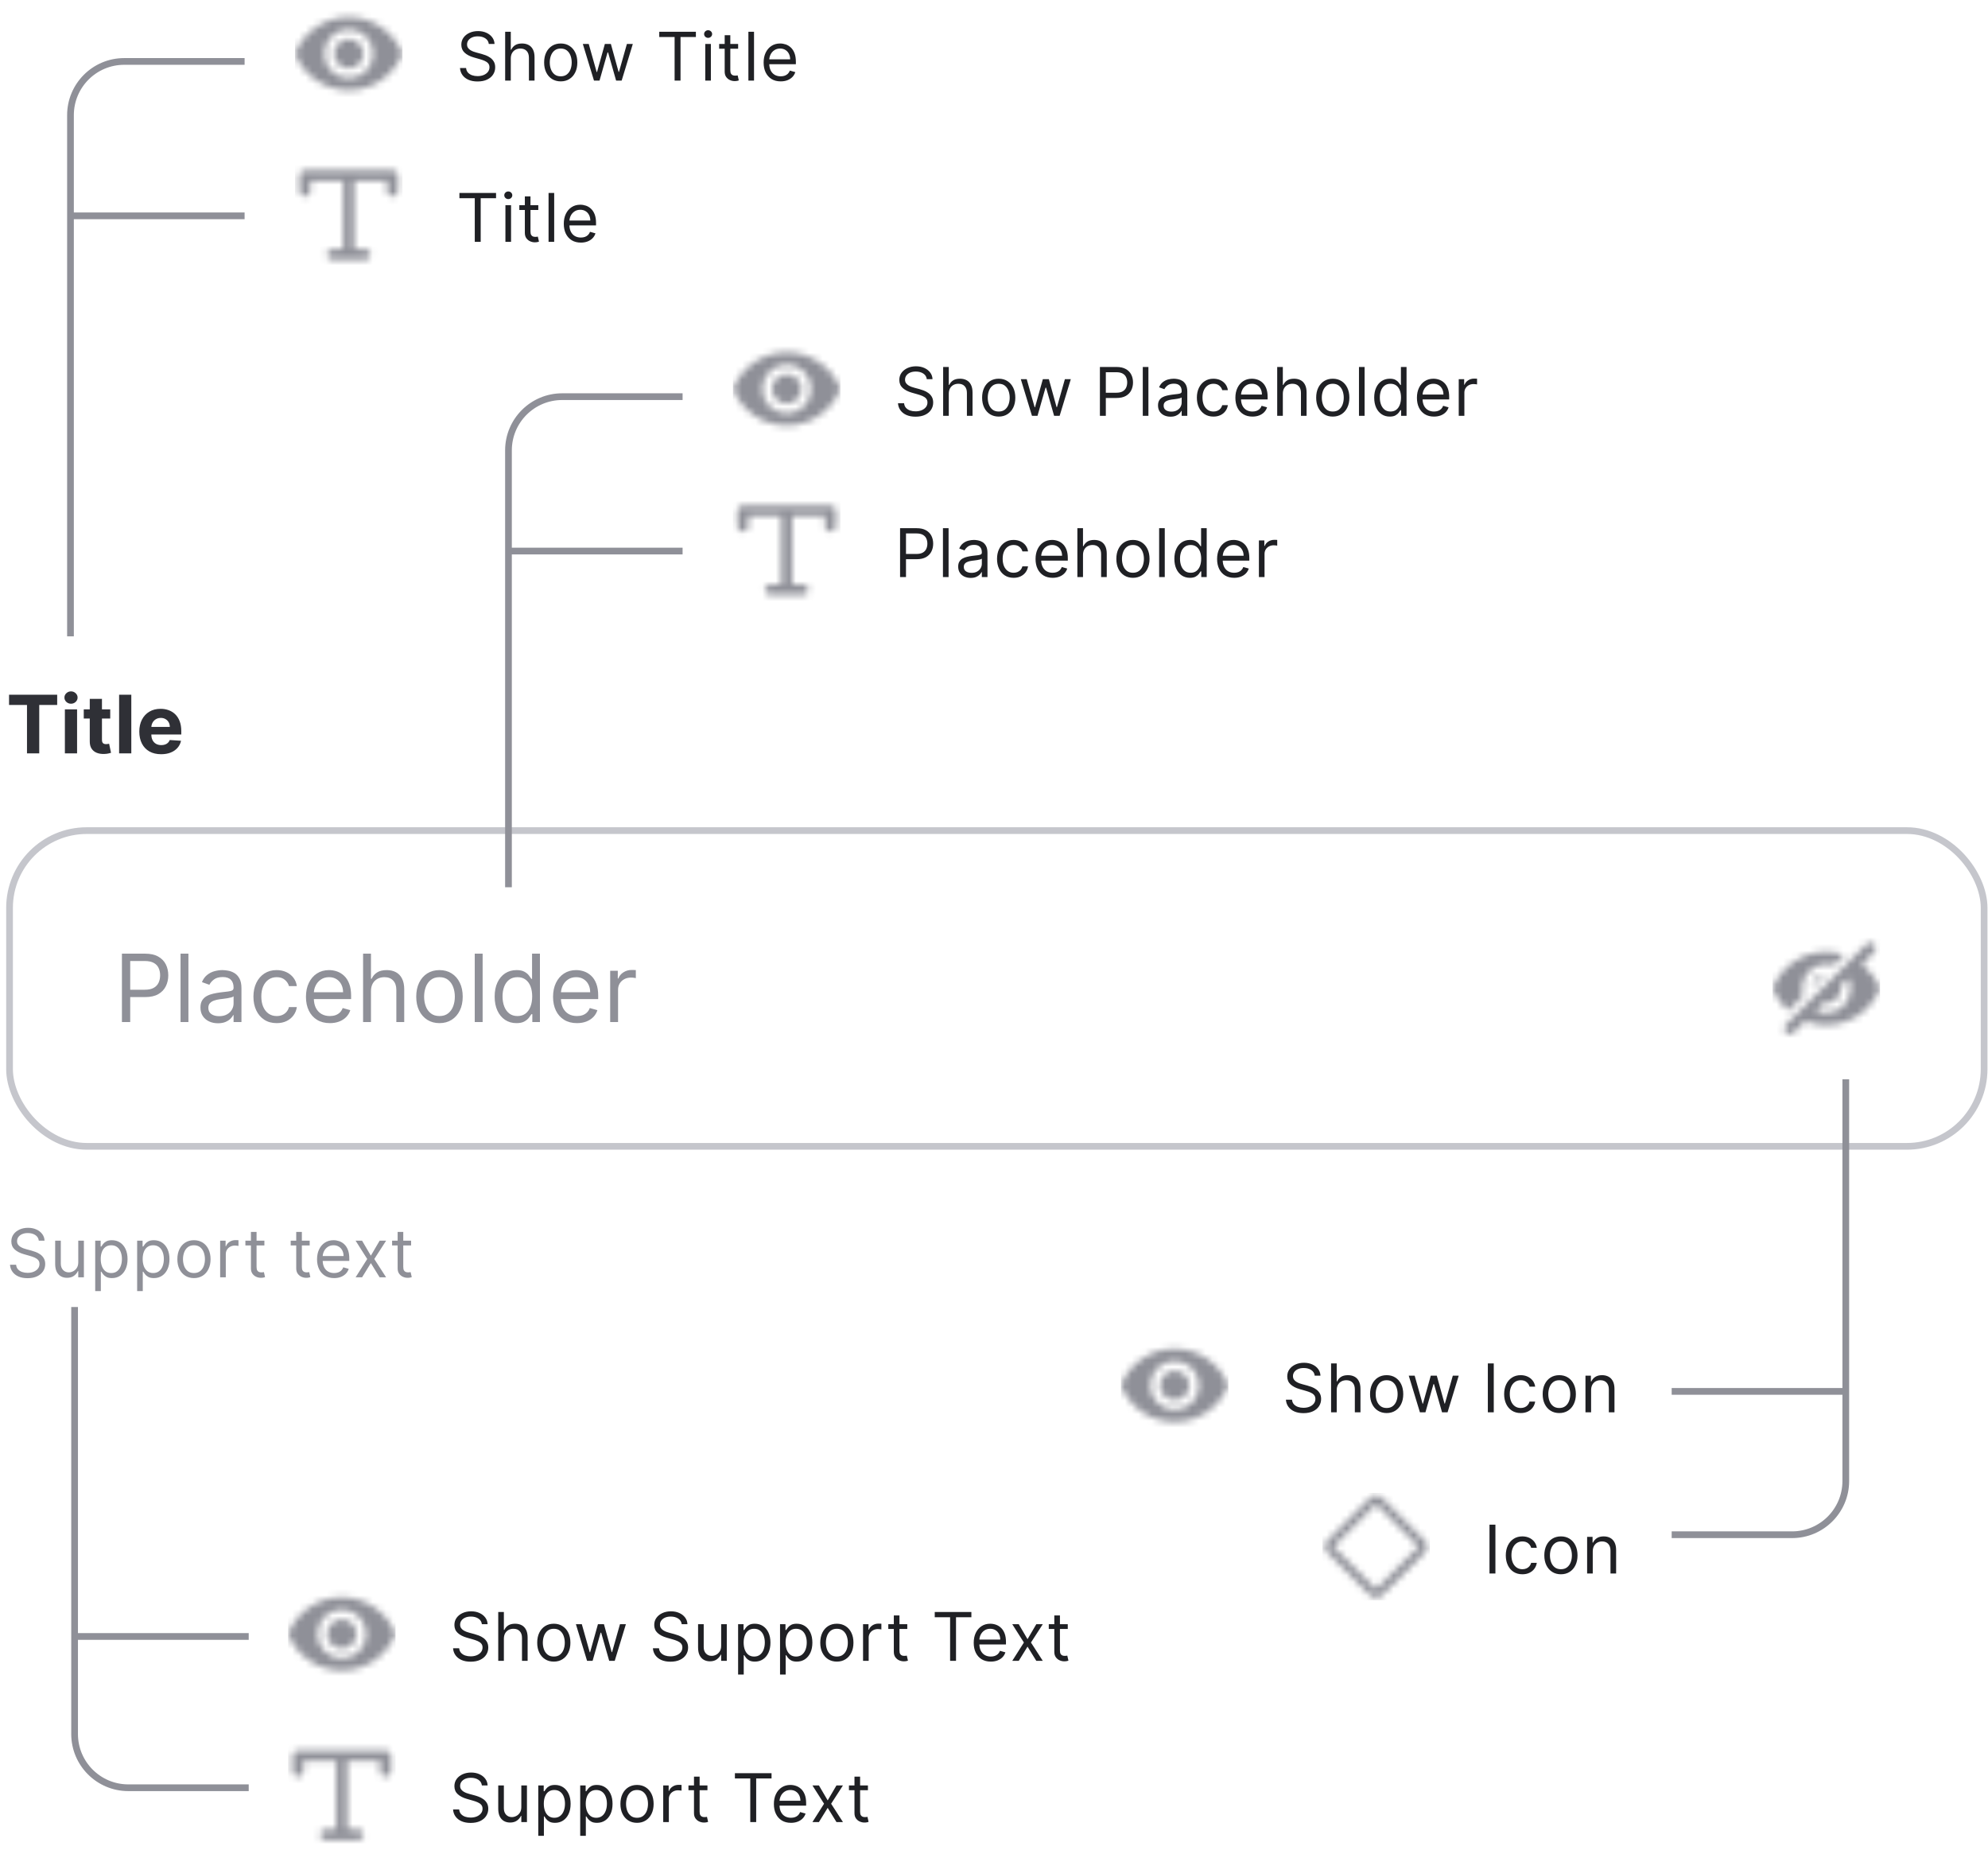 <svg width="296" height="276" viewBox="0 0 296 276" fill="none" xmlns="http://www.w3.org/2000/svg">
<path d="M1.347 104.94V103.418H8.515V104.94H5.843V112.146H4.019V104.94H1.347ZM9.661 112.146V105.6H11.477V112.146H9.661ZM10.573 104.757C10.303 104.757 10.072 104.667 9.879 104.488C9.688 104.306 9.593 104.089 9.593 103.836C9.593 103.586 9.688 103.372 9.879 103.193C10.072 103.011 10.303 102.92 10.573 102.92C10.843 102.92 11.073 103.011 11.264 103.193C11.457 103.372 11.553 103.586 11.553 103.836C11.553 104.089 11.457 104.306 11.264 104.488C11.073 104.667 10.843 104.757 10.573 104.757ZM16.412 105.6V106.964H12.471V105.6H16.412ZM13.366 104.032H15.181V110.134C15.181 110.302 15.206 110.433 15.258 110.526C15.309 110.617 15.38 110.681 15.471 110.718C15.564 110.755 15.672 110.774 15.794 110.774C15.88 110.774 15.965 110.766 16.05 110.752C16.135 110.735 16.201 110.722 16.246 110.714L16.532 112.065C16.441 112.093 16.313 112.126 16.148 112.163C15.983 112.203 15.783 112.227 15.547 112.235C15.11 112.252 14.726 112.194 14.397 112.061C14.07 111.927 13.816 111.72 13.634 111.438C13.452 111.157 13.363 110.802 13.366 110.373V104.032ZM19.551 103.418V112.146H17.735V103.418H19.551ZM23.988 112.274C23.315 112.274 22.735 112.137 22.249 111.865C21.766 111.589 21.394 111.2 21.133 110.697C20.872 110.191 20.741 109.593 20.741 108.903C20.741 108.23 20.872 107.639 21.133 107.13C21.394 106.622 21.762 106.225 22.237 105.941C22.714 105.657 23.273 105.515 23.916 105.515C24.347 105.515 24.749 105.585 25.122 105.724C25.497 105.86 25.823 106.066 26.102 106.342C26.383 106.617 26.602 106.964 26.758 107.382C26.914 107.796 26.992 108.282 26.992 108.839V109.338H21.465V108.213H25.284C25.284 107.951 25.227 107.72 25.113 107.518C24.999 107.316 24.842 107.159 24.64 107.045C24.441 106.928 24.21 106.87 23.945 106.87C23.67 106.87 23.425 106.934 23.212 107.062C23.002 107.187 22.837 107.356 22.718 107.569C22.599 107.779 22.538 108.014 22.535 108.272V109.342C22.535 109.666 22.595 109.945 22.714 110.181C22.836 110.417 23.008 110.599 23.23 110.727C23.451 110.855 23.714 110.918 24.018 110.918C24.22 110.918 24.404 110.89 24.572 110.833C24.739 110.776 24.883 110.691 25.002 110.578C25.122 110.464 25.212 110.325 25.275 110.16L26.954 110.271C26.869 110.674 26.694 111.026 26.43 111.328C26.168 111.626 25.83 111.859 25.416 112.026C25.004 112.191 24.528 112.274 23.988 112.274Z" fill="#2F3036"/>
<rect x="1.421" y="123.646" width="294" height="47" rx="11.5" stroke="#C5C6CC"/>
<path d="M18.154 152.146V141.964H21.595C22.393 141.964 23.046 142.108 23.553 142.396C24.064 142.681 24.442 143.068 24.687 143.555C24.932 144.042 25.055 144.586 25.055 145.186C25.055 145.785 24.932 146.331 24.687 146.821C24.445 147.312 24.07 147.703 23.563 147.994C23.056 148.283 22.407 148.427 21.614 148.427H19.148V147.333H21.575C22.122 147.333 22.561 147.239 22.892 147.05C23.224 146.861 23.464 146.606 23.613 146.284C23.765 145.959 23.842 145.593 23.842 145.186C23.842 144.778 23.765 144.413 23.613 144.092C23.464 143.77 23.222 143.518 22.887 143.336C22.552 143.15 22.108 143.058 21.555 143.058H19.387V152.146H18.154ZM28.055 141.964V152.146H26.882V141.964H28.055ZM32.451 152.325C31.967 152.325 31.528 152.234 31.134 152.051C30.739 151.866 30.426 151.599 30.194 151.251C29.962 150.9 29.846 150.475 29.846 149.978C29.846 149.541 29.932 149.186 30.105 148.914C30.277 148.639 30.507 148.424 30.796 148.268C31.084 148.112 31.402 147.996 31.75 147.92C32.102 147.84 32.455 147.777 32.809 147.731C33.273 147.671 33.649 147.627 33.938 147.597C34.229 147.564 34.442 147.509 34.574 147.433C34.71 147.356 34.778 147.224 34.778 147.035V146.995C34.778 146.505 34.644 146.123 34.375 145.852C34.11 145.58 33.707 145.444 33.167 145.444C32.607 145.444 32.168 145.567 31.85 145.812C31.532 146.057 31.308 146.319 31.178 146.597L30.065 146.2C30.264 145.736 30.529 145.374 30.86 145.116C31.195 144.854 31.56 144.672 31.954 144.569C32.352 144.463 32.743 144.41 33.127 144.41C33.373 144.41 33.654 144.44 33.973 144.499C34.294 144.556 34.604 144.673 34.902 144.852C35.204 145.031 35.454 145.302 35.653 145.663C35.852 146.024 35.951 146.508 35.951 147.115V152.146H34.778V151.112H34.718C34.639 151.277 34.506 151.455 34.321 151.644C34.135 151.833 33.888 151.993 33.58 152.126C33.272 152.258 32.895 152.325 32.451 152.325ZM32.63 151.271C33.094 151.271 33.485 151.18 33.803 150.997C34.125 150.815 34.367 150.58 34.529 150.291C34.695 150.003 34.778 149.7 34.778 149.382V148.308C34.728 148.367 34.619 148.422 34.45 148.472C34.284 148.518 34.092 148.56 33.873 148.596C33.658 148.629 33.447 148.659 33.242 148.686C33.04 148.709 32.876 148.729 32.75 148.745C32.445 148.785 32.16 148.85 31.895 148.939C31.633 149.025 31.421 149.156 31.258 149.332C31.099 149.504 31.02 149.74 31.02 150.038C31.02 150.445 31.17 150.754 31.472 150.963C31.777 151.168 32.163 151.271 32.63 151.271ZM41.195 152.305C40.479 152.305 39.863 152.136 39.346 151.798C38.829 151.46 38.431 150.994 38.152 150.401C37.874 149.807 37.735 149.13 37.735 148.367C37.735 147.592 37.877 146.907 38.162 146.314C38.451 145.717 38.852 145.252 39.365 144.917C39.883 144.579 40.486 144.41 41.175 144.41C41.712 144.41 42.196 144.509 42.627 144.708C43.058 144.907 43.411 145.186 43.686 145.543C43.961 145.901 44.132 146.319 44.198 146.796H43.025C42.935 146.448 42.736 146.14 42.428 145.872C42.123 145.6 41.712 145.464 41.195 145.464C40.738 145.464 40.337 145.583 39.992 145.822C39.651 146.057 39.384 146.39 39.191 146.821C39.003 147.249 38.908 147.751 38.908 148.328C38.908 148.918 39.001 149.431 39.187 149.869C39.376 150.306 39.641 150.646 39.982 150.888C40.327 151.13 40.731 151.251 41.195 151.251C41.5 151.251 41.777 151.198 42.025 151.092C42.274 150.986 42.484 150.833 42.657 150.634C42.829 150.436 42.952 150.197 43.025 149.918H44.198C44.132 150.369 43.968 150.775 43.706 151.137C43.447 151.494 43.104 151.78 42.677 151.992C42.252 152.2 41.758 152.305 41.195 152.305ZM49.115 152.305C48.379 152.305 47.744 152.142 47.211 151.818C46.68 151.49 46.271 151.032 45.983 150.445C45.698 149.856 45.555 149.169 45.555 148.387C45.555 147.605 45.698 146.916 45.983 146.319C46.271 145.719 46.672 145.252 47.186 144.917C47.703 144.579 48.306 144.41 48.995 144.41C49.393 144.41 49.786 144.476 50.174 144.609C50.562 144.741 50.914 144.957 51.233 145.255C51.551 145.55 51.804 145.941 51.993 146.428C52.182 146.916 52.277 147.516 52.277 148.228V148.725H46.39V147.711H51.084C51.084 147.28 50.997 146.896 50.825 146.558C50.656 146.22 50.414 145.953 50.099 145.757C49.788 145.562 49.42 145.464 48.995 145.464C48.528 145.464 48.124 145.58 47.782 145.812C47.444 146.041 47.184 146.339 47.002 146.707C46.82 147.075 46.728 147.469 46.728 147.89V148.566C46.728 149.143 46.828 149.632 47.027 150.033C47.229 150.431 47.509 150.734 47.867 150.943C48.225 151.148 48.641 151.251 49.115 151.251C49.423 151.251 49.701 151.208 49.95 151.122C50.202 151.032 50.419 150.9 50.601 150.724C50.784 150.545 50.925 150.323 51.024 150.058L52.157 150.376C52.038 150.76 51.838 151.098 51.556 151.39C51.274 151.678 50.926 151.904 50.512 152.066C50.097 152.225 49.632 152.305 49.115 152.305ZM55.235 147.552V152.146H54.062V141.964H55.235V145.703H55.334C55.513 145.308 55.782 144.995 56.14 144.763C56.501 144.528 56.981 144.41 57.581 144.41C58.102 144.41 58.557 144.514 58.949 144.723C59.34 144.929 59.643 145.245 59.858 145.673C60.077 146.097 60.187 146.637 60.187 147.293V152.146H59.013V147.373C59.013 146.766 58.856 146.298 58.541 145.966C58.229 145.631 57.797 145.464 57.243 145.464C56.859 145.464 56.514 145.545 56.209 145.708C55.908 145.87 55.669 146.107 55.493 146.418C55.321 146.73 55.235 147.108 55.235 147.552ZM65.435 152.305C64.746 152.305 64.141 152.141 63.621 151.813C63.104 151.485 62.699 151.025 62.408 150.436C62.119 149.846 61.975 149.156 61.975 148.367C61.975 147.572 62.119 146.878 62.408 146.284C62.699 145.691 63.104 145.23 63.621 144.902C64.141 144.574 64.746 144.41 65.435 144.41C66.125 144.41 66.728 144.574 67.245 144.902C67.765 145.23 68.17 145.691 68.458 146.284C68.75 146.878 68.895 147.572 68.895 148.367C68.895 149.156 68.75 149.846 68.458 150.436C68.17 151.025 67.765 151.485 67.245 151.813C66.728 152.141 66.125 152.305 65.435 152.305ZM65.435 151.251C65.959 151.251 66.39 151.117 66.728 150.848C67.066 150.58 67.316 150.227 67.479 149.789C67.641 149.352 67.722 148.878 67.722 148.367C67.722 147.857 67.641 147.381 67.479 146.94C67.316 146.5 67.066 146.143 66.728 145.872C66.39 145.6 65.959 145.464 65.435 145.464C64.912 145.464 64.481 145.6 64.143 145.872C63.805 146.143 63.554 146.5 63.392 146.94C63.23 147.381 63.148 147.857 63.148 148.367C63.148 148.878 63.23 149.352 63.392 149.789C63.554 150.227 63.805 150.58 64.143 150.848C64.481 151.117 64.912 151.251 65.435 151.251ZM71.86 141.964V152.146H70.686V141.964H71.86ZM76.892 152.305C76.256 152.305 75.694 152.144 75.207 151.823C74.72 151.498 74.339 151.04 74.064 150.45C73.788 149.857 73.651 149.156 73.651 148.347C73.651 147.545 73.788 146.849 74.064 146.259C74.339 145.669 74.721 145.214 75.212 144.892C75.703 144.571 76.269 144.41 76.912 144.41C77.409 144.41 77.802 144.493 78.091 144.659C78.382 144.821 78.604 145.007 78.757 145.215C78.912 145.421 79.033 145.59 79.12 145.722H79.219V141.964H80.392V152.146H79.259V150.972H79.12C79.033 151.112 78.911 151.287 78.752 151.499C78.593 151.708 78.366 151.896 78.071 152.061C77.776 152.224 77.383 152.305 76.892 152.305ZM77.051 151.251C77.522 151.251 77.92 151.128 78.245 150.883C78.569 150.634 78.816 150.291 78.985 149.854C79.154 149.413 79.239 148.904 79.239 148.328C79.239 147.757 79.156 147.259 78.99 146.831C78.825 146.4 78.579 146.065 78.254 145.827C77.93 145.585 77.529 145.464 77.051 145.464C76.554 145.464 76.14 145.592 75.808 145.847C75.48 146.099 75.234 146.442 75.068 146.876C74.905 147.307 74.824 147.791 74.824 148.328C74.824 148.871 74.907 149.365 75.073 149.809C75.242 150.25 75.49 150.601 75.819 150.863C76.15 151.122 76.561 151.251 77.051 151.251ZM85.906 152.305C85.17 152.305 84.535 152.142 84.002 151.818C83.471 151.49 83.062 151.032 82.774 150.445C82.489 149.856 82.346 149.169 82.346 148.387C82.346 147.605 82.489 146.916 82.774 146.319C83.062 145.719 83.463 145.252 83.977 144.917C84.494 144.579 85.097 144.41 85.787 144.41C86.184 144.41 86.577 144.476 86.965 144.609C87.353 144.741 87.706 144.957 88.024 145.255C88.342 145.55 88.595 145.941 88.784 146.428C88.973 146.916 89.068 147.516 89.068 148.228V148.725H83.181V147.711H87.875C87.875 147.28 87.788 146.896 87.616 146.558C87.447 146.22 87.205 145.953 86.89 145.757C86.579 145.562 86.211 145.464 85.787 145.464C85.319 145.464 84.915 145.58 84.573 145.812C84.235 146.041 83.975 146.339 83.793 146.707C83.611 147.075 83.519 147.469 83.519 147.89V148.566C83.519 149.143 83.619 149.632 83.818 150.033C84.02 150.431 84.3 150.734 84.658 150.943C85.016 151.148 85.432 151.251 85.906 151.251C86.214 151.251 86.493 151.208 86.741 151.122C86.993 151.032 87.21 150.9 87.392 150.724C87.575 150.545 87.716 150.323 87.815 150.058L88.948 150.376C88.829 150.76 88.629 151.098 88.347 151.39C88.065 151.678 87.717 151.904 87.303 152.066C86.888 152.225 86.423 152.305 85.906 152.305ZM90.853 152.146V144.509H91.986V145.663H92.066C92.205 145.285 92.457 144.978 92.821 144.743C93.186 144.508 93.597 144.39 94.054 144.39C94.14 144.39 94.248 144.392 94.377 144.395C94.507 144.398 94.604 144.403 94.671 144.41V145.603C94.631 145.593 94.54 145.578 94.397 145.558C94.258 145.535 94.111 145.524 93.955 145.524C93.584 145.524 93.252 145.601 92.96 145.757C92.672 145.91 92.444 146.122 92.274 146.394C92.109 146.662 92.026 146.969 92.026 147.313V152.146H90.853Z" fill="#8F9098"/>
<mask id="mask0_252_7234" style="mask-type:alpha" maskUnits="userSpaceOnUse" x="263" y="140" width="17" height="14">
<path fill-rule="evenodd" clip-rule="evenodd" d="M279.068 141.733C279.393 141.408 279.393 140.88 279.068 140.555C278.742 140.229 278.214 140.229 277.889 140.555L265.889 152.555C265.564 152.88 265.564 153.408 265.889 153.733C266.215 154.059 266.742 154.059 267.068 153.733L268.794 152.007C270.741 152.767 272.97 152.823 275.07 151.997C277.289 151.124 279.049 149.371 279.921 147.146C279.351 145.705 278.418 144.476 277.25 143.551L279.068 141.733ZM275.209 145.592L274.064 146.737C274.09 146.871 274.103 147.008 274.103 147.146C274.103 147.725 273.873 148.28 273.464 148.689C273.055 149.098 272.5 149.328 271.921 149.328C271.783 149.328 271.646 149.315 271.512 149.289L270.367 150.434C270.849 150.661 271.379 150.782 271.921 150.782C272.886 150.782 273.811 150.399 274.493 149.717C275.175 149.035 275.558 148.11 275.558 147.146C275.558 146.603 275.436 146.073 275.209 145.592ZM271.921 141.691C272.848 141.691 273.75 141.841 274.6 142.122L273.037 143.685C272.68 143.57 272.304 143.51 271.921 143.51C270.957 143.51 270.032 143.893 269.35 144.575C268.668 145.257 268.285 146.181 268.285 147.146C268.285 147.528 268.345 147.904 268.46 148.262L266.255 150.467C265.254 149.592 264.442 148.47 263.921 147.146C265.216 143.873 268.387 141.691 271.921 141.691ZM270.378 145.603C270.747 145.234 271.235 145.011 271.751 144.971L269.746 146.976C269.786 146.459 270.01 145.972 270.378 145.603Z" fill="#006FFD"/>
</mask>
<g mask="url(#mask0_252_7234)">
<rect x="263.921" y="139.146" width="16" height="16" fill="#8F9098"/>
</g>
<path d="M5.779 184.691C5.737 184.331 5.564 184.052 5.261 183.853C4.958 183.654 4.586 183.555 4.146 183.555C3.824 183.555 3.542 183.607 3.301 183.711C3.061 183.815 2.874 183.958 2.739 184.141C2.607 184.323 2.541 184.53 2.541 184.762C2.541 184.956 2.587 185.123 2.679 185.263C2.774 185.4 2.895 185.515 3.041 185.607C3.188 185.697 3.342 185.772 3.503 185.831C3.664 185.888 3.812 185.934 3.947 185.97L4.685 186.168C4.875 186.218 5.086 186.287 5.318 186.374C5.552 186.462 5.776 186.582 5.989 186.733C6.204 186.882 6.382 187.074 6.521 187.308C6.661 187.543 6.731 187.83 6.731 188.171C6.731 188.564 6.628 188.919 6.422 189.237C6.218 189.554 5.92 189.806 5.527 189.993C5.136 190.18 4.662 190.274 4.103 190.274C3.582 190.274 3.131 190.19 2.75 190.021C2.371 189.853 2.073 189.619 1.855 189.318C1.64 189.018 1.518 188.668 1.489 188.271H2.399C2.422 188.545 2.515 188.773 2.676 188.953C2.839 189.13 3.045 189.263 3.293 189.35C3.544 189.436 3.814 189.478 4.103 189.478C4.439 189.478 4.741 189.424 5.009 189.315C5.276 189.204 5.488 189.05 5.644 188.853C5.801 188.654 5.879 188.422 5.879 188.157C5.879 187.916 5.811 187.719 5.676 187.568C5.541 187.416 5.364 187.293 5.144 187.198C4.923 187.104 4.685 187.021 4.43 186.95L3.535 186.694C2.967 186.531 2.517 186.298 2.185 185.994C1.854 185.691 1.688 185.295 1.688 184.805C1.688 184.398 1.798 184.043 2.019 183.74C2.241 183.434 2.539 183.197 2.913 183.029C3.29 182.859 3.71 182.774 4.174 182.774C4.643 182.774 5.06 182.858 5.424 183.026C5.789 183.191 6.078 183.419 6.291 183.708C6.506 183.996 6.62 184.324 6.631 184.691H5.779ZM11.653 187.916V184.691H12.491V190.146H11.653V189.222H11.596C11.468 189.499 11.269 189.735 10.999 189.929C10.729 190.121 10.389 190.217 9.977 190.217C9.636 190.217 9.333 190.142 9.068 189.993C8.802 189.842 8.594 189.614 8.443 189.311C8.291 189.006 8.215 188.621 8.215 188.157V184.691H9.053V188.1C9.053 188.498 9.165 188.815 9.387 189.052C9.612 189.289 9.899 189.407 10.246 189.407C10.455 189.407 10.667 189.354 10.882 189.247C11.1 189.141 11.282 188.977 11.429 188.757C11.578 188.537 11.653 188.257 11.653 187.916ZM14.176 192.191V184.691H14.986V185.558H15.085C15.146 185.463 15.232 185.342 15.341 185.195C15.452 185.046 15.611 184.914 15.816 184.798C16.025 184.679 16.306 184.62 16.662 184.62C17.121 184.62 17.526 184.735 17.876 184.965C18.227 185.194 18.5 185.52 18.696 185.941C18.893 186.363 18.991 186.86 18.991 187.433C18.991 188.01 18.893 188.511 18.696 188.935C18.5 189.356 18.228 189.683 17.88 189.915C17.532 190.145 17.13 190.259 16.676 190.259C16.325 190.259 16.045 190.201 15.834 190.085C15.623 189.967 15.461 189.833 15.348 189.684C15.234 189.533 15.146 189.407 15.085 189.308H15.014V192.191H14.176ZM15 187.418C15 187.83 15.06 188.194 15.181 188.509C15.302 188.821 15.478 189.066 15.71 189.244C15.942 189.419 16.226 189.507 16.562 189.507C16.913 189.507 17.205 189.414 17.439 189.23C17.676 189.043 17.854 188.792 17.972 188.477C18.093 188.159 18.153 187.807 18.153 187.418C18.153 187.035 18.094 186.689 17.976 186.382C17.86 186.071 17.683 185.826 17.446 185.646C17.212 185.464 16.917 185.373 16.562 185.373C16.221 185.373 15.935 185.459 15.703 185.632C15.471 185.803 15.296 186.042 15.177 186.35C15.059 186.655 15 187.011 15 187.418ZM20.42 192.191V184.691H21.229V185.558H21.329C21.39 185.463 21.475 185.342 21.584 185.195C21.696 185.046 21.854 184.914 22.06 184.798C22.268 184.679 22.55 184.62 22.905 184.62C23.365 184.62 23.77 184.735 24.12 184.965C24.47 185.194 24.744 185.52 24.94 185.941C25.137 186.363 25.235 186.86 25.235 187.433C25.235 188.01 25.137 188.511 24.94 188.935C24.744 189.356 24.471 189.683 24.123 189.915C23.775 190.145 23.374 190.259 22.92 190.259C22.569 190.259 22.289 190.201 22.078 190.085C21.867 189.967 21.705 189.833 21.591 189.684C21.478 189.533 21.39 189.407 21.329 189.308H21.258V192.191H20.42ZM21.243 187.418C21.243 187.83 21.304 188.194 21.424 188.509C21.545 188.821 21.722 189.066 21.954 189.244C22.186 189.419 22.47 189.507 22.806 189.507C23.156 189.507 23.449 189.414 23.683 189.23C23.92 189.043 24.097 188.792 24.216 188.477C24.337 188.159 24.397 187.807 24.397 187.418C24.397 187.035 24.338 186.689 24.219 186.382C24.103 186.071 23.927 185.826 23.69 185.646C23.456 185.464 23.161 185.373 22.806 185.373C22.465 185.373 22.179 185.459 21.947 185.632C21.715 185.803 21.539 186.042 21.421 186.35C21.303 186.655 21.243 187.011 21.243 187.418ZM28.879 190.259C28.387 190.259 27.955 190.142 27.583 189.908C27.214 189.673 26.925 189.346 26.717 188.924C26.511 188.503 26.408 188.01 26.408 187.447C26.408 186.879 26.511 186.383 26.717 185.959C26.925 185.535 27.214 185.206 27.583 184.972C27.955 184.737 28.387 184.62 28.879 184.62C29.372 184.62 29.802 184.737 30.172 184.972C30.544 185.206 30.832 185.535 31.038 185.959C31.247 186.383 31.351 186.879 31.351 187.447C31.351 188.01 31.247 188.503 31.038 188.924C30.832 189.346 30.544 189.673 30.172 189.908C29.802 190.142 29.372 190.259 28.879 190.259ZM28.879 189.507C29.253 189.507 29.561 189.411 29.802 189.219C30.044 189.027 30.223 188.775 30.339 188.463C30.455 188.15 30.513 187.811 30.513 187.447C30.513 187.082 30.455 186.743 30.339 186.428C30.223 186.113 30.044 185.858 29.802 185.664C29.561 185.47 29.253 185.373 28.879 185.373C28.505 185.373 28.197 185.47 27.956 185.664C27.714 185.858 27.536 186.113 27.42 186.428C27.304 186.743 27.246 187.082 27.246 187.447C27.246 187.811 27.304 188.15 27.42 188.463C27.536 188.775 27.714 189.027 27.956 189.219C28.197 189.411 28.505 189.507 28.879 189.507ZM32.78 190.146V184.691H33.59V185.515H33.647C33.746 185.245 33.926 185.026 34.186 184.858C34.447 184.69 34.74 184.606 35.067 184.606C35.129 184.606 35.206 184.607 35.298 184.61C35.39 184.612 35.46 184.615 35.507 184.62V185.472C35.479 185.465 35.414 185.455 35.312 185.44C35.213 185.424 35.107 185.416 34.996 185.416C34.731 185.416 34.494 185.471 34.286 185.583C34.08 185.691 33.916 185.843 33.796 186.037C33.677 186.229 33.618 186.448 33.618 186.694V190.146H32.78ZM39.365 184.691V185.401H36.538V184.691H39.365ZM37.362 183.384H38.2V188.583C38.2 188.82 38.234 188.998 38.303 189.116C38.374 189.232 38.464 189.31 38.573 189.35C38.684 189.388 38.801 189.407 38.924 189.407C39.017 189.407 39.093 189.402 39.152 189.393C39.211 189.381 39.258 189.372 39.294 189.365L39.464 190.117C39.407 190.139 39.328 190.16 39.226 190.181C39.124 190.205 38.995 190.217 38.839 190.217C38.602 190.217 38.37 190.166 38.143 190.064C37.918 189.962 37.731 189.807 37.582 189.599C37.435 189.391 37.362 189.128 37.362 188.811V183.384ZM46.11 184.691V185.401H43.283V184.691H46.11ZM44.107 183.384H44.945V188.583C44.945 188.82 44.98 188.998 45.048 189.116C45.119 189.232 45.209 189.31 45.318 189.35C45.429 189.388 45.547 189.407 45.67 189.407C45.762 189.407 45.838 189.402 45.897 189.393C45.956 189.381 46.004 189.372 46.039 189.365L46.209 190.117C46.153 190.139 46.073 190.16 45.972 190.181C45.87 190.205 45.741 190.217 45.584 190.217C45.348 190.217 45.116 190.166 44.889 190.064C44.664 189.962 44.477 189.807 44.327 189.599C44.181 189.391 44.107 189.128 44.107 188.811V183.384ZM49.749 190.259C49.224 190.259 48.77 190.143 48.389 189.911C48.01 189.677 47.718 189.35 47.512 188.931C47.308 188.51 47.206 188.02 47.206 187.461C47.206 186.902 47.308 186.41 47.512 185.984C47.718 185.555 48.004 185.222 48.371 184.982C48.74 184.741 49.171 184.62 49.664 184.62C49.948 184.62 50.228 184.668 50.505 184.762C50.782 184.857 51.035 185.011 51.262 185.224C51.489 185.435 51.67 185.714 51.805 186.062C51.94 186.41 52.008 186.838 52.008 187.347V187.703H47.803V186.978H51.155C51.155 186.67 51.094 186.396 50.971 186.154C50.85 185.913 50.677 185.722 50.452 185.583C50.23 185.443 49.967 185.373 49.664 185.373C49.33 185.373 49.041 185.456 48.797 185.622C48.556 185.785 48.37 185.998 48.24 186.261C48.11 186.524 48.044 186.805 48.044 187.106V187.589C48.044 188.001 48.115 188.35 48.258 188.637C48.402 188.921 48.602 189.137 48.858 189.286C49.113 189.433 49.41 189.507 49.749 189.507C49.969 189.507 50.168 189.476 50.346 189.414C50.526 189.35 50.681 189.256 50.811 189.13C50.941 189.002 51.042 188.844 51.113 188.654L51.922 188.882C51.837 189.156 51.694 189.398 51.493 189.606C51.291 189.812 51.043 189.973 50.747 190.089C50.451 190.203 50.118 190.259 49.749 190.259ZM53.911 184.691L55.218 186.921L56.525 184.691H57.49L55.729 187.418L57.49 190.146H56.525L55.218 188.029L53.911 190.146H52.945L54.678 187.418L52.945 184.691H53.911ZM61.209 184.691V185.401H58.382V184.691H61.209ZM59.206 183.384H60.044V188.583C60.044 188.82 60.078 188.998 60.147 189.116C60.218 189.232 60.308 189.31 60.417 189.35C60.528 189.388 60.645 189.407 60.768 189.407C60.861 189.407 60.936 189.402 60.995 189.393C61.055 189.381 61.102 189.372 61.138 189.365L61.308 190.117C61.251 190.139 61.172 190.16 61.07 190.181C60.968 190.205 60.839 190.217 60.683 190.217C60.446 190.217 60.214 190.166 59.987 190.064C59.762 189.962 59.575 189.807 59.426 189.599C59.279 189.391 59.206 189.128 59.206 188.811V183.384Z" fill="#8F9098"/>
<mask id="mask1_252_7234" style="mask-type:alpha" maskUnits="userSpaceOnUse" x="166" y="200" width="17" height="12">
<path d="M174.896 204.054C174.317 204.054 173.762 204.284 173.353 204.694C172.944 205.103 172.714 205.658 172.714 206.236C172.714 206.815 172.944 207.37 173.353 207.779C173.762 208.188 174.317 208.418 174.896 208.418C175.474 208.418 176.029 208.188 176.438 207.779C176.848 207.37 177.077 206.815 177.077 206.236C177.077 205.658 176.848 205.103 176.438 204.694C176.029 204.284 175.474 204.054 174.896 204.054ZM174.896 209.873C173.931 209.873 173.006 209.49 172.324 208.808C171.642 208.126 171.259 207.201 171.259 206.236C171.259 205.272 171.642 204.347 172.324 203.665C173.006 202.983 173.931 202.6 174.896 202.6C175.86 202.6 176.785 202.983 177.467 203.665C178.149 204.347 178.532 205.272 178.532 206.236C178.532 207.201 178.149 208.126 177.467 208.808C176.785 209.49 175.86 209.873 174.896 209.873ZM174.896 200.782C171.361 200.782 168.19 202.964 166.896 206.236C168.634 210.658 173.623 212.825 178.045 211.087C180.263 210.214 182.023 208.462 182.896 206.236C181.601 202.964 178.43 200.782 174.896 200.782Z" fill="#006FFD"/>
</mask>
<g mask="url(#mask1_252_7234)">
<rect x="166.896" y="198.236" width="16" height="16" fill="#8F9098"/>
</g>
<path d="M195.754 204.782C195.711 204.422 195.538 204.142 195.235 203.943C194.932 203.745 194.56 203.645 194.12 203.645C193.798 203.645 193.516 203.697 193.275 203.801C193.036 203.906 192.849 204.049 192.714 204.231C192.581 204.413 192.515 204.621 192.515 204.853C192.515 205.047 192.561 205.214 192.653 205.353C192.748 205.491 192.869 205.605 193.016 205.698C193.162 205.788 193.316 205.862 193.477 205.921C193.638 205.978 193.786 206.024 193.921 206.06L194.66 206.259C194.849 206.309 195.06 206.377 195.292 206.465C195.526 206.552 195.75 206.672 195.963 206.823C196.179 206.973 196.356 207.164 196.496 207.399C196.635 207.633 196.705 207.921 196.705 208.262C196.705 208.655 196.602 209.01 196.396 209.327C196.193 209.644 195.894 209.896 195.501 210.083C195.111 210.27 194.636 210.364 194.077 210.364C193.557 210.364 193.106 210.28 192.724 210.112C192.346 209.944 192.047 209.709 191.83 209.409C191.614 209.108 191.492 208.759 191.464 208.361H192.373C192.397 208.636 192.489 208.863 192.65 209.043C192.813 209.22 193.019 209.353 193.268 209.441C193.519 209.526 193.789 209.568 194.077 209.568C194.414 209.568 194.715 209.514 194.983 209.405C195.251 209.294 195.462 209.14 195.619 208.943C195.775 208.745 195.853 208.513 195.853 208.247C195.853 208.006 195.786 207.809 195.651 207.658C195.516 207.506 195.338 207.383 195.118 207.289C194.898 207.194 194.66 207.111 194.404 207.04L193.509 206.784C192.941 206.621 192.491 206.388 192.16 206.085C191.828 205.782 191.663 205.385 191.663 204.895C191.663 204.488 191.773 204.133 191.993 203.83C192.215 203.524 192.514 203.288 192.888 203.12C193.264 202.949 193.684 202.864 194.148 202.864C194.617 202.864 195.034 202.948 195.398 203.116C195.763 203.282 196.052 203.509 196.265 203.798C196.48 204.087 196.594 204.415 196.606 204.782H195.754ZM199.028 206.955V210.236H198.19V202.963H199.028V205.634H199.099C199.227 205.352 199.418 205.128 199.674 204.963C199.932 204.795 200.275 204.711 200.704 204.711C201.076 204.711 201.401 204.785 201.68 204.934C201.96 205.081 202.176 205.307 202.33 205.613C202.487 205.916 202.565 206.301 202.565 206.77V210.236H201.727V206.827C201.727 206.394 201.614 206.059 201.389 205.822C201.167 205.583 200.858 205.463 200.462 205.463C200.188 205.463 199.942 205.521 199.724 205.637C199.508 205.753 199.338 205.923 199.212 206.145C199.089 206.368 199.028 206.638 199.028 206.955ZM206.464 210.35C205.971 210.35 205.539 210.233 205.168 209.998C204.798 209.764 204.509 209.436 204.301 209.014C204.095 208.593 203.992 208.101 203.992 207.537C203.992 206.969 204.095 206.473 204.301 206.049C204.509 205.626 204.798 205.296 205.168 205.062C205.539 204.828 205.971 204.711 206.464 204.711C206.956 204.711 207.387 204.828 207.756 205.062C208.128 205.296 208.417 205.626 208.623 206.049C208.831 206.473 208.935 206.969 208.935 207.537C208.935 208.101 208.831 208.593 208.623 209.014C208.417 209.436 208.128 209.764 207.756 209.998C207.387 210.233 206.956 210.35 206.464 210.35ZM206.464 209.597C206.838 209.597 207.146 209.501 207.387 209.309C207.629 209.117 207.807 208.865 207.923 208.553C208.039 208.24 208.097 207.902 208.097 207.537C208.097 207.173 208.039 206.833 207.923 206.518C207.807 206.203 207.629 205.949 207.387 205.755C207.146 205.56 206.838 205.463 206.464 205.463C206.09 205.463 205.782 205.56 205.54 205.755C205.299 205.949 205.12 206.203 205.004 206.518C204.888 206.833 204.83 207.173 204.83 207.537C204.83 207.902 204.888 208.24 205.004 208.553C205.12 208.865 205.299 209.117 205.54 209.309C205.782 209.501 206.09 209.597 206.464 209.597ZM211.415 210.236L209.753 204.782H210.634L211.813 208.958H211.869L213.034 204.782H213.929L215.08 208.943H215.136L216.315 204.782H217.196L215.534 210.236H214.71L213.517 206.046H213.432L212.239 210.236H211.415ZM222.411 202.963V210.236H221.53V202.963H222.411ZM226.429 210.35C225.918 210.35 225.477 210.229 225.108 209.988C224.739 209.746 224.455 209.413 224.256 208.99C224.057 208.566 223.957 208.082 223.957 207.537C223.957 206.983 224.059 206.494 224.263 206.071C224.469 205.644 224.755 205.312 225.122 205.073C225.491 204.831 225.922 204.711 226.415 204.711C226.798 204.711 227.144 204.782 227.452 204.924C227.759 205.066 228.012 205.264 228.208 205.52C228.405 205.776 228.527 206.074 228.574 206.415H227.736C227.672 206.166 227.53 205.946 227.31 205.755C227.092 205.56 226.798 205.463 226.429 205.463C226.102 205.463 225.816 205.549 225.57 205.719C225.326 205.887 225.135 206.125 224.998 206.433C224.863 206.738 224.795 207.097 224.795 207.509C224.795 207.93 224.862 208.297 224.994 208.61C225.129 208.922 225.319 209.165 225.562 209.338C225.809 209.51 226.098 209.597 226.429 209.597C226.647 209.597 226.844 209.559 227.022 209.483C227.2 209.407 227.35 209.299 227.473 209.157C227.596 209.014 227.684 208.844 227.736 208.645H228.574C228.527 208.967 228.409 209.257 228.222 209.515C228.038 209.771 227.793 209.974 227.487 210.126C227.184 210.275 226.831 210.35 226.429 210.35ZM232.165 210.35C231.672 210.35 231.24 210.233 230.869 209.998C230.499 209.764 230.211 209.436 230.002 209.014C229.796 208.593 229.693 208.101 229.693 207.537C229.693 206.969 229.796 206.473 230.002 206.049C230.211 205.626 230.499 205.296 230.869 205.062C231.24 204.828 231.672 204.711 232.165 204.711C232.657 204.711 233.088 204.828 233.458 205.062C233.829 205.296 234.118 205.626 234.324 206.049C234.532 206.473 234.637 206.969 234.637 207.537C234.637 208.101 234.532 208.593 234.324 209.014C234.118 209.436 233.829 209.764 233.458 209.998C233.088 210.233 232.657 210.35 232.165 210.35ZM232.165 209.597C232.539 209.597 232.847 209.501 233.088 209.309C233.33 209.117 233.508 208.865 233.624 208.553C233.74 208.24 233.798 207.902 233.798 207.537C233.798 207.173 233.74 206.833 233.624 206.518C233.508 206.203 233.33 205.949 233.088 205.755C232.847 205.56 232.539 205.463 232.165 205.463C231.791 205.463 231.483 205.56 231.242 205.755C231 205.949 230.821 206.203 230.705 206.518C230.589 206.833 230.531 207.173 230.531 207.537C230.531 207.902 230.589 208.24 230.705 208.553C230.821 208.865 231 209.117 231.242 209.309C231.483 209.501 231.791 209.597 232.165 209.597ZM236.904 206.955V210.236H236.066V204.782H236.875V205.634H236.946C237.074 205.357 237.268 205.134 237.529 204.966C237.789 204.796 238.125 204.711 238.537 204.711C238.907 204.711 239.23 204.786 239.507 204.938C239.784 205.087 239.999 205.314 240.153 205.62C240.307 205.923 240.384 206.306 240.384 206.77V210.236H239.546V206.827C239.546 206.398 239.435 206.065 239.212 205.826C238.99 205.584 238.684 205.463 238.296 205.463C238.028 205.463 237.789 205.521 237.579 205.637C237.37 205.753 237.206 205.923 237.085 206.145C236.964 206.368 236.904 206.638 236.904 206.955Z" fill="#1F2024"/>
<mask id="mask2_252_7234" style="mask-type:alpha" maskUnits="userSpaceOnUse" x="42" y="237" width="17" height="12">
<path d="M50.891 241.054C50.312 241.054 49.757 241.284 49.348 241.694C48.939 242.103 48.709 242.658 48.709 243.236C48.709 243.815 48.939 244.37 49.348 244.779C49.757 245.188 50.312 245.418 50.891 245.418C51.469 245.418 52.024 245.188 52.433 244.779C52.843 244.37 53.072 243.815 53.072 243.236C53.072 242.658 52.843 242.103 52.433 241.694C52.024 241.284 51.469 241.054 50.891 241.054ZM50.891 246.873C49.926 246.873 49.001 246.49 48.319 245.808C47.637 245.126 47.254 244.201 47.254 243.236C47.254 242.272 47.637 241.347 48.319 240.665C49.001 239.983 49.926 239.6 50.891 239.6C51.855 239.6 52.78 239.983 53.462 240.665C54.144 241.347 54.527 242.272 54.527 243.236C54.527 244.201 54.144 245.126 53.462 245.808C52.78 246.49 51.855 246.873 50.891 246.873ZM50.891 237.782C47.356 237.782 44.185 239.964 42.891 243.236C44.629 247.658 49.618 249.825 54.04 248.087C56.258 247.214 58.018 245.462 58.891 243.236C57.596 239.964 54.425 237.782 50.891 237.782Z" fill="#006FFD"/>
</mask>
<g mask="url(#mask2_252_7234)">
<rect x="42.891" y="235.236" width="16" height="16" fill="#8F9098"/>
</g>
<path d="M71.749 241.782C71.706 241.422 71.533 241.142 71.23 240.943C70.927 240.745 70.555 240.645 70.115 240.645C69.793 240.645 69.511 240.697 69.27 240.801C69.031 240.906 68.844 241.049 68.709 241.231C68.576 241.413 68.51 241.621 68.51 241.853C68.51 242.047 68.556 242.214 68.648 242.353C68.743 242.491 68.864 242.605 69.011 242.698C69.157 242.788 69.311 242.862 69.472 242.921C69.633 242.978 69.781 243.024 69.916 243.06L70.655 243.259C70.844 243.309 71.055 243.377 71.287 243.465C71.521 243.552 71.745 243.672 71.958 243.823C72.174 243.973 72.351 244.164 72.491 244.399C72.63 244.633 72.7 244.921 72.7 245.262C72.7 245.655 72.597 246.01 72.391 246.327C72.188 246.644 71.889 246.896 71.496 247.083C71.106 247.27 70.631 247.364 70.072 247.364C69.552 247.364 69.101 247.28 68.719 247.112C68.341 246.944 68.042 246.709 67.825 246.409C67.609 246.108 67.487 245.759 67.459 245.361H68.368C68.392 245.636 68.484 245.863 68.645 246.043C68.808 246.22 69.014 246.353 69.263 246.441C69.514 246.526 69.784 246.568 70.072 246.568C70.409 246.568 70.71 246.514 70.978 246.405C71.246 246.294 71.457 246.14 71.614 245.943C71.77 245.745 71.848 245.513 71.848 245.247C71.848 245.006 71.781 244.809 71.646 244.658C71.511 244.506 71.333 244.383 71.113 244.289C70.893 244.194 70.655 244.111 70.399 244.04L69.504 243.784C68.936 243.621 68.486 243.388 68.155 243.085C67.823 242.782 67.658 242.385 67.658 241.895C67.658 241.488 67.768 241.133 67.988 240.83C68.21 240.524 68.509 240.288 68.883 240.12C69.259 239.949 69.68 239.864 70.144 239.864C70.612 239.864 71.029 239.948 71.394 240.116C71.758 240.282 72.047 240.509 72.26 240.798C72.475 241.087 72.589 241.415 72.601 241.782H71.749ZM75.023 243.955V247.236H74.185V239.963H75.023V242.634H75.094C75.222 242.352 75.413 242.128 75.669 241.963C75.927 241.795 76.27 241.711 76.699 241.711C77.07 241.711 77.396 241.785 77.675 241.934C77.955 242.081 78.171 242.307 78.325 242.613C78.481 242.916 78.56 243.301 78.56 243.77V247.236H77.722V243.827C77.722 243.394 77.609 243.059 77.384 242.822C77.162 242.583 76.853 242.463 76.457 242.463C76.183 242.463 75.936 242.521 75.719 242.637C75.503 242.753 75.333 242.923 75.207 243.145C75.084 243.368 75.023 243.638 75.023 243.955ZM82.459 247.35C81.966 247.35 81.534 247.233 81.163 246.998C80.793 246.764 80.504 246.436 80.296 246.014C80.09 245.593 79.987 245.101 79.987 244.537C79.987 243.969 80.09 243.473 80.296 243.049C80.504 242.626 80.793 242.296 81.163 242.062C81.534 241.828 81.966 241.711 82.459 241.711C82.951 241.711 83.382 241.828 83.751 242.062C84.123 242.296 84.412 242.626 84.618 243.049C84.826 243.473 84.93 243.969 84.93 244.537C84.93 245.101 84.826 245.593 84.618 246.014C84.412 246.436 84.123 246.764 83.751 246.998C83.382 247.233 82.951 247.35 82.459 247.35ZM82.459 246.597C82.833 246.597 83.141 246.501 83.382 246.309C83.624 246.117 83.802 245.865 83.918 245.553C84.034 245.24 84.092 244.902 84.092 244.537C84.092 244.173 84.034 243.833 83.918 243.518C83.802 243.203 83.624 242.949 83.382 242.755C83.141 242.56 82.833 242.463 82.459 242.463C82.085 242.463 81.777 242.56 81.535 242.755C81.294 242.949 81.115 243.203 80.999 243.518C80.883 243.833 80.825 244.173 80.825 244.537C80.825 244.902 80.883 245.24 80.999 245.553C81.115 245.865 81.294 246.117 81.535 246.309C81.777 246.501 82.085 246.597 82.459 246.597ZM87.41 247.236L85.748 241.782H86.629L87.808 245.958H87.864L89.029 241.782H89.924L91.075 245.943H91.132L92.31 241.782H93.191L91.529 247.236H90.705L89.512 243.046H89.427L88.234 247.236H87.41ZM101.502 241.782C101.46 241.422 101.287 241.142 100.984 240.943C100.681 240.745 100.309 240.645 99.869 240.645C99.547 240.645 99.265 240.697 99.024 240.801C98.785 240.906 98.598 241.049 98.463 241.231C98.33 241.413 98.264 241.621 98.264 241.853C98.264 242.047 98.31 242.214 98.402 242.353C98.497 242.491 98.618 242.605 98.765 242.698C98.911 242.788 99.065 242.862 99.226 242.921C99.387 242.978 99.535 243.024 99.67 243.06L100.409 243.259C100.598 243.309 100.809 243.377 101.041 243.465C101.275 243.552 101.499 243.672 101.712 243.823C101.927 243.973 102.105 244.164 102.245 244.399C102.384 244.633 102.454 244.921 102.454 245.262C102.454 245.655 102.351 246.01 102.145 246.327C101.942 246.644 101.643 246.896 101.25 247.083C100.86 247.27 100.385 247.364 99.826 247.364C99.305 247.364 98.855 247.28 98.473 247.112C98.095 246.944 97.796 246.709 97.579 246.409C97.363 246.108 97.241 245.759 97.213 245.361H98.122C98.145 245.636 98.238 245.863 98.399 246.043C98.562 246.22 98.768 246.353 99.017 246.441C99.268 246.526 99.537 246.568 99.826 246.568C100.163 246.568 100.464 246.514 100.732 246.405C100.999 246.294 101.211 246.14 101.368 245.943C101.524 245.745 101.602 245.513 101.602 245.247C101.602 245.006 101.534 244.809 101.4 244.658C101.265 244.506 101.087 244.383 100.867 244.289C100.647 244.194 100.409 244.111 100.153 244.04L99.258 243.784C98.69 243.621 98.24 243.388 97.909 243.085C97.577 242.782 97.412 242.385 97.412 241.895C97.412 241.488 97.522 241.133 97.742 240.83C97.964 240.524 98.263 240.288 98.637 240.12C99.013 239.949 99.433 239.864 99.897 239.864C100.366 239.864 100.783 239.948 101.147 240.116C101.512 240.282 101.801 240.509 102.014 240.798C102.229 241.087 102.343 241.415 102.355 241.782H101.502ZM107.376 245.006V241.782H108.214V247.236H107.376V246.313H107.319C107.191 246.59 106.993 246.825 106.723 247.019C106.453 247.211 106.112 247.307 105.7 247.307C105.359 247.307 105.056 247.233 104.791 247.083C104.526 246.932 104.317 246.705 104.166 246.402C104.014 246.096 103.939 245.711 103.939 245.247V241.782H104.777V245.191C104.777 245.588 104.888 245.906 105.11 246.142C105.335 246.379 105.622 246.497 105.97 246.497C106.178 246.497 106.39 246.444 106.605 246.338C106.823 246.231 107.006 246.068 107.152 245.848C107.301 245.627 107.376 245.347 107.376 245.006ZM109.899 249.282V241.782H110.709V242.648H110.808C110.87 242.553 110.955 242.433 111.064 242.286C111.175 242.137 111.334 242.004 111.54 241.888C111.748 241.77 112.03 241.711 112.385 241.711C112.844 241.711 113.249 241.825 113.599 242.055C113.95 242.285 114.223 242.61 114.42 243.032C114.616 243.453 114.714 243.95 114.714 244.523C114.714 245.101 114.616 245.601 114.42 246.025C114.223 246.447 113.951 246.773 113.603 247.005C113.255 247.235 112.854 247.35 112.399 247.35C112.049 247.35 111.768 247.292 111.557 247.176C111.347 247.057 111.185 246.924 111.071 246.774C110.957 246.623 110.87 246.497 110.808 246.398H110.737V249.282H109.899ZM110.723 244.509C110.723 244.921 110.783 245.284 110.904 245.599C111.025 245.912 111.201 246.157 111.433 246.334C111.665 246.509 111.949 246.597 112.285 246.597C112.636 246.597 112.928 246.505 113.163 246.32C113.399 246.133 113.577 245.882 113.695 245.567C113.816 245.25 113.876 244.897 113.876 244.509C113.876 244.125 113.817 243.78 113.699 243.472C113.583 243.162 113.406 242.917 113.17 242.737C112.935 242.555 112.641 242.463 112.285 242.463C111.945 242.463 111.658 242.55 111.426 242.723C111.194 242.893 111.019 243.132 110.9 243.44C110.782 243.745 110.723 244.102 110.723 244.509ZM116.143 249.282V241.782H116.952V242.648H117.052C117.113 242.553 117.199 242.433 117.308 242.286C117.419 242.137 117.577 242.004 117.783 241.888C117.992 241.77 118.274 241.711 118.629 241.711C119.088 241.711 119.493 241.825 119.843 242.055C120.193 242.285 120.467 242.61 120.663 243.032C120.86 243.453 120.958 243.95 120.958 244.523C120.958 245.101 120.86 245.601 120.663 246.025C120.467 246.447 120.195 246.773 119.847 247.005C119.499 247.235 119.097 247.35 118.643 247.35C118.292 247.35 118.012 247.292 117.801 247.176C117.591 247.057 117.428 246.924 117.315 246.774C117.201 246.623 117.113 246.497 117.052 246.398H116.981V249.282H116.143ZM116.967 244.509C116.967 244.921 117.027 245.284 117.148 245.599C117.269 245.912 117.445 246.157 117.677 246.334C117.909 246.509 118.193 246.597 118.529 246.597C118.88 246.597 119.172 246.505 119.406 246.32C119.643 246.133 119.821 245.882 119.939 245.567C120.06 245.25 120.12 244.897 120.12 244.509C120.12 244.125 120.061 243.78 119.943 243.472C119.827 243.162 119.65 242.917 119.413 242.737C119.179 242.555 118.884 242.463 118.529 242.463C118.188 242.463 117.902 242.55 117.67 242.723C117.438 242.893 117.263 243.132 117.144 243.44C117.026 243.745 116.967 244.102 116.967 244.509ZM124.602 247.35C124.11 247.35 123.678 247.233 123.306 246.998C122.937 246.764 122.648 246.436 122.44 246.014C122.234 245.593 122.131 245.101 122.131 244.537C122.131 243.969 122.234 243.473 122.44 243.049C122.648 242.626 122.937 242.296 123.306 242.062C123.678 241.828 124.11 241.711 124.602 241.711C125.095 241.711 125.526 241.828 125.895 242.062C126.267 242.296 126.556 242.626 126.762 243.049C126.97 243.473 127.074 243.969 127.074 244.537C127.074 245.101 126.97 245.593 126.762 246.014C126.556 246.436 126.267 246.764 125.895 246.998C125.526 247.233 125.095 247.35 124.602 247.35ZM124.602 246.597C124.977 246.597 125.284 246.501 125.526 246.309C125.767 246.117 125.946 245.865 126.062 245.553C126.178 245.24 126.236 244.902 126.236 244.537C126.236 244.173 126.178 243.833 126.062 243.518C125.946 243.203 125.767 242.949 125.526 242.755C125.284 242.56 124.977 242.463 124.602 242.463C124.228 242.463 123.921 242.56 123.679 242.755C123.438 242.949 123.259 243.203 123.143 243.518C123.027 243.833 122.969 244.173 122.969 244.537C122.969 244.902 123.027 245.24 123.143 245.553C123.259 245.865 123.438 246.117 123.679 246.309C123.921 246.501 124.228 246.597 124.602 246.597ZM128.503 247.236V241.782H129.313V242.605H129.37C129.469 242.336 129.649 242.117 129.91 241.948C130.17 241.78 130.464 241.696 130.79 241.696C130.852 241.696 130.929 241.697 131.021 241.7C131.113 241.702 131.183 241.706 131.231 241.711V242.563C131.202 242.556 131.137 242.545 131.035 242.531C130.936 242.514 130.831 242.506 130.719 242.506C130.454 242.506 130.217 242.562 130.009 242.673C129.803 242.782 129.64 242.933 129.519 243.127C129.401 243.319 129.341 243.538 129.341 243.784V247.236H128.503ZM135.088 241.782V242.492H132.261V241.782H135.088ZM133.085 240.475H133.923V245.674C133.923 245.91 133.958 246.088 134.026 246.206C134.097 246.322 134.187 246.4 134.296 246.441C134.407 246.479 134.525 246.497 134.648 246.497C134.74 246.497 134.816 246.493 134.875 246.483C134.934 246.471 134.982 246.462 135.017 246.455L135.187 247.208C135.131 247.229 135.051 247.25 134.95 247.272C134.848 247.295 134.719 247.307 134.562 247.307C134.326 247.307 134.094 247.256 133.866 247.154C133.642 247.053 133.455 246.898 133.305 246.689C133.159 246.481 133.085 246.218 133.085 245.901V240.475ZM139.177 240.745V239.963H144.632V240.745H142.345V247.236H141.464V240.745H139.177ZM147.523 247.35C146.998 247.35 146.544 247.234 146.163 247.002C145.784 246.767 145.492 246.441 145.286 246.022C145.082 245.6 144.981 245.11 144.981 244.551C144.981 243.993 145.082 243.5 145.286 243.074C145.492 242.646 145.778 242.312 146.145 242.073C146.515 241.831 146.945 241.711 147.438 241.711C147.722 241.711 148.003 241.758 148.28 241.853C148.556 241.947 148.809 242.101 149.036 242.314C149.263 242.525 149.444 242.804 149.579 243.152C149.714 243.5 149.782 243.929 149.782 244.438V244.793H145.577V244.068H148.929C148.929 243.761 148.868 243.486 148.745 243.245C148.624 243.003 148.451 242.813 148.226 242.673C148.004 242.533 147.741 242.463 147.438 242.463C147.104 242.463 146.815 242.546 146.571 242.712C146.33 242.875 146.144 243.088 146.014 243.351C145.884 243.614 145.819 243.896 145.819 244.196V244.679C145.819 245.091 145.89 245.44 146.032 245.727C146.176 246.011 146.376 246.228 146.632 246.377C146.887 246.523 147.185 246.597 147.523 246.597C147.743 246.597 147.942 246.566 148.12 246.505C148.3 246.441 148.455 246.346 148.585 246.22C148.715 246.093 148.816 245.934 148.887 245.745L149.696 245.972C149.611 246.247 149.468 246.488 149.267 246.696C149.065 246.902 148.817 247.063 148.521 247.179C148.225 247.293 147.892 247.35 147.523 247.35ZM151.685 241.782L152.992 244.012L154.299 241.782H155.265L153.503 244.509L155.265 247.236H154.299L152.992 245.12L151.685 247.236H150.719L152.452 244.509L150.719 241.782H151.685ZM158.983 241.782V242.492H156.156V241.782H158.983ZM156.98 240.475H157.818V245.674C157.818 245.91 157.852 246.088 157.921 246.206C157.992 246.322 158.082 246.4 158.191 246.441C158.302 246.479 158.419 246.497 158.542 246.497C158.635 246.497 158.71 246.493 158.769 246.483C158.829 246.471 158.876 246.462 158.912 246.455L159.082 247.208C159.025 247.229 158.946 247.25 158.844 247.272C158.742 247.295 158.613 247.307 158.457 247.307C158.22 247.307 157.988 247.256 157.761 247.154C157.536 247.053 157.349 246.898 157.2 246.689C157.053 246.481 156.98 246.218 156.98 245.901V240.475Z" fill="#1F2024"/>
<mask id="mask3_252_7234" style="mask-type:alpha" maskUnits="userSpaceOnUse" x="109" y="52" width="17" height="12">
<path d="M117.135 55.719C116.556 55.719 116.001 55.949 115.592 56.358C115.183 56.767 114.953 57.322 114.953 57.901C114.953 58.479 115.183 59.034 115.592 59.443C116.001 59.852 116.556 60.082 117.135 60.082C117.713 60.082 118.268 59.852 118.677 59.443C119.087 59.034 119.316 58.479 119.316 57.901C119.316 57.322 119.087 56.767 118.677 56.358C118.268 55.949 117.713 55.719 117.135 55.719ZM117.135 61.537C116.17 61.537 115.245 61.154 114.563 60.472C113.881 59.79 113.498 58.865 113.498 57.901C113.498 56.936 113.881 56.011 114.563 55.329C115.245 54.647 116.17 54.264 117.135 54.264C118.099 54.264 119.024 54.647 119.706 55.329C120.388 56.011 120.771 56.936 120.771 57.901C120.771 58.865 120.388 59.79 119.706 60.472C119.024 61.154 118.099 61.537 117.135 61.537ZM117.135 52.446C113.6 52.446 110.429 54.628 109.135 57.901C110.873 62.322 115.862 64.49 120.284 62.752C122.502 61.879 124.262 60.126 125.135 57.901C123.84 54.628 120.669 52.446 117.135 52.446Z" fill="#006FFD"/>
</mask>
<g mask="url(#mask3_252_7234)">
<rect x="109.135" y="49.9" width="16" height="16" fill="#8F9098"/>
</g>
<path d="M137.993 56.446C137.95 56.086 137.777 55.807 137.474 55.608C137.171 55.409 136.799 55.309 136.359 55.309C136.037 55.309 135.755 55.362 135.514 55.466C135.275 55.57 135.088 55.713 134.953 55.895C134.82 56.078 134.754 56.285 134.754 56.517C134.754 56.711 134.8 56.878 134.892 57.018C134.987 57.155 135.108 57.27 135.255 57.362C135.401 57.452 135.555 57.527 135.716 57.586C135.877 57.643 136.025 57.689 136.16 57.724L136.899 57.923C137.088 57.973 137.299 58.041 137.531 58.129C137.765 58.217 137.989 58.336 138.202 58.488C138.418 58.637 138.595 58.829 138.735 59.063C138.874 59.297 138.944 59.585 138.944 59.926C138.944 60.319 138.841 60.674 138.635 60.991C138.432 61.309 138.133 61.561 137.74 61.748C137.35 61.935 136.875 62.028 136.316 62.028C135.796 62.028 135.345 61.944 134.963 61.776C134.585 61.608 134.286 61.374 134.069 61.073C133.853 60.772 133.731 60.423 133.703 60.025H134.612C134.636 60.3 134.728 60.527 134.889 60.707C135.052 60.885 135.258 61.017 135.507 61.105C135.758 61.19 136.028 61.233 136.316 61.233C136.653 61.233 136.954 61.178 137.222 61.069C137.49 60.958 137.701 60.804 137.858 60.608C138.014 60.409 138.092 60.177 138.092 59.912C138.092 59.67 138.025 59.474 137.89 59.322C137.755 59.171 137.577 59.048 137.357 58.953C137.137 58.858 136.899 58.775 136.643 58.704L135.748 58.449C135.18 58.285 134.73 58.052 134.399 57.749C134.067 57.446 133.902 57.05 133.902 56.559C133.902 56.152 134.012 55.797 134.232 55.494C134.454 55.189 134.753 54.952 135.127 54.784C135.503 54.614 135.923 54.528 136.387 54.528C136.856 54.528 137.273 54.612 137.637 54.78C138.002 54.946 138.291 55.173 138.504 55.462C138.719 55.751 138.833 56.079 138.845 56.446H137.993ZM141.267 58.619V61.9H140.429V54.628H141.267V57.298H141.338C141.466 57.016 141.657 56.793 141.913 56.627C142.171 56.459 142.514 56.375 142.943 56.375C143.315 56.375 143.64 56.449 143.919 56.599C144.199 56.745 144.415 56.971 144.569 57.277C144.726 57.58 144.804 57.966 144.804 58.434V61.9H143.966V58.491C143.966 58.058 143.853 57.723 143.628 57.486C143.406 57.247 143.097 57.128 142.701 57.128C142.427 57.128 142.181 57.186 141.963 57.302C141.747 57.418 141.577 57.587 141.451 57.809C141.328 58.032 141.267 58.302 141.267 58.619ZM148.703 62.014C148.21 62.014 147.778 61.897 147.407 61.663C147.037 61.428 146.748 61.1 146.54 60.679C146.334 60.257 146.231 59.765 146.231 59.202C146.231 58.633 146.334 58.137 146.54 57.714C146.748 57.29 147.037 56.961 147.407 56.726C147.778 56.492 148.21 56.375 148.703 56.375C149.195 56.375 149.626 56.492 149.995 56.726C150.367 56.961 150.656 57.29 150.862 57.714C151.07 58.137 151.174 58.633 151.174 59.202C151.174 59.765 151.07 60.257 150.862 60.679C150.656 61.1 150.367 61.428 149.995 61.663C149.626 61.897 149.195 62.014 148.703 62.014ZM148.703 61.261C149.077 61.261 149.385 61.165 149.626 60.974C149.868 60.782 150.046 60.53 150.162 60.217C150.278 59.905 150.336 59.566 150.336 59.202C150.336 58.837 150.278 58.497 150.162 58.182C150.046 57.867 149.868 57.613 149.626 57.419C149.385 57.225 149.077 57.128 148.703 57.128C148.329 57.128 148.021 57.225 147.779 57.419C147.538 57.613 147.359 57.867 147.243 58.182C147.127 58.497 147.069 58.837 147.069 59.202C147.069 59.566 147.127 59.905 147.243 60.217C147.359 60.53 147.538 60.782 147.779 60.974C148.021 61.165 148.329 61.261 148.703 61.261ZM153.654 61.9L151.992 56.446H152.873L154.052 60.622H154.108L155.273 56.446H156.168L157.319 60.608H157.375L158.554 56.446H159.435L157.773 61.9H156.949L155.756 57.71H155.671L154.478 61.9H153.654ZM163.769 61.9V54.628H166.227C166.797 54.628 167.264 54.731 167.626 54.937C167.99 55.14 168.26 55.416 168.435 55.764C168.611 56.112 168.698 56.5 168.698 56.929C168.698 57.357 168.611 57.747 168.435 58.097C168.263 58.447 167.995 58.727 167.633 58.935C167.271 59.141 166.807 59.244 166.241 59.244H164.479V58.463H166.212C166.603 58.463 166.917 58.395 167.153 58.261C167.39 58.126 167.562 57.943 167.668 57.714C167.777 57.482 167.832 57.22 167.832 56.929C167.832 56.638 167.777 56.377 167.668 56.148C167.562 55.918 167.389 55.738 167.15 55.608C166.911 55.475 166.594 55.409 166.198 55.409H164.65V61.9H163.769ZM170.991 54.628V61.9H170.153V54.628H170.991ZM174.281 62.028C173.936 62.028 173.622 61.963 173.34 61.833C173.059 61.7 172.835 61.51 172.669 61.261C172.503 61.01 172.421 60.707 172.421 60.352C172.421 60.04 172.482 59.786 172.605 59.592C172.728 59.396 172.893 59.242 173.099 59.13C173.305 59.019 173.532 58.936 173.781 58.882C174.032 58.825 174.284 58.78 174.537 58.747C174.869 58.704 175.137 58.672 175.343 58.651C175.552 58.627 175.703 58.588 175.798 58.534C175.895 58.48 175.943 58.385 175.943 58.25V58.221C175.943 57.871 175.847 57.599 175.656 57.405C175.466 57.211 175.179 57.114 174.793 57.114C174.393 57.114 174.079 57.201 173.852 57.376C173.624 57.551 173.465 57.739 173.372 57.937L172.577 57.653C172.719 57.322 172.908 57.064 173.145 56.879C173.384 56.692 173.645 56.562 173.926 56.489C174.21 56.413 174.49 56.375 174.764 56.375C174.94 56.375 175.141 56.396 175.368 56.439C175.598 56.479 175.819 56.563 176.032 56.691C176.248 56.819 176.426 57.012 176.568 57.27C176.71 57.528 176.781 57.873 176.781 58.307V61.9H175.943V61.162H175.901C175.844 61.28 175.749 61.407 175.617 61.542C175.484 61.677 175.308 61.791 175.088 61.886C174.867 61.981 174.599 62.028 174.281 62.028ZM174.409 61.275C174.741 61.275 175.02 61.21 175.247 61.08C175.477 60.95 175.65 60.782 175.766 60.576C175.884 60.37 175.943 60.153 175.943 59.926V59.159C175.908 59.202 175.83 59.241 175.709 59.276C175.591 59.309 175.453 59.339 175.297 59.365C175.143 59.389 174.993 59.41 174.846 59.429C174.702 59.445 174.584 59.46 174.494 59.471C174.277 59.5 174.073 59.546 173.884 59.61C173.697 59.672 173.545 59.765 173.429 59.89C173.316 60.014 173.259 60.182 173.259 60.395C173.259 60.686 173.366 60.906 173.582 61.055C173.8 61.202 174.075 61.275 174.409 61.275ZM180.677 62.014C180.166 62.014 179.725 61.893 179.356 61.652C178.987 61.41 178.703 61.078 178.504 60.654C178.305 60.23 178.205 59.746 178.205 59.202C178.205 58.648 178.307 58.159 178.511 57.735C178.717 57.309 179.003 56.976 179.37 56.737C179.739 56.496 180.17 56.375 180.663 56.375C181.046 56.375 181.392 56.446 181.7 56.588C182.007 56.73 182.26 56.929 182.456 57.184C182.653 57.44 182.775 57.739 182.822 58.079H181.984C181.92 57.831 181.778 57.611 181.558 57.419C181.34 57.225 181.046 57.128 180.677 57.128C180.35 57.128 180.064 57.213 179.818 57.383C179.574 57.551 179.383 57.789 179.246 58.097C179.111 58.403 179.043 58.761 179.043 59.173C179.043 59.594 179.11 59.962 179.242 60.274C179.377 60.587 179.567 60.829 179.81 61.002C180.057 61.175 180.346 61.261 180.677 61.261C180.895 61.261 181.092 61.223 181.27 61.148C181.448 61.072 181.598 60.963 181.721 60.821C181.844 60.679 181.932 60.508 181.984 60.309H182.822C182.775 60.632 182.657 60.922 182.47 61.179C182.286 61.435 182.041 61.639 181.735 61.79C181.432 61.94 181.079 62.014 180.677 62.014ZM186.484 62.014C185.958 62.014 185.505 61.898 185.124 61.666C184.745 61.432 184.453 61.105 184.247 60.686C184.043 60.264 183.941 59.774 183.941 59.216C183.941 58.657 184.043 58.165 184.247 57.739C184.453 57.31 184.739 56.976 185.106 56.737C185.475 56.496 185.906 56.375 186.399 56.375C186.683 56.375 186.963 56.422 187.24 56.517C187.517 56.612 187.769 56.765 187.997 56.978C188.224 57.189 188.405 57.469 188.54 57.817C188.675 58.165 188.742 58.593 188.742 59.102V59.457H184.538V58.733H187.89C187.89 58.425 187.829 58.15 187.706 57.909C187.585 57.667 187.412 57.477 187.187 57.337C186.965 57.197 186.702 57.128 186.399 57.128C186.065 57.128 185.776 57.211 185.532 57.376C185.291 57.54 185.105 57.753 184.975 58.015C184.844 58.278 184.779 58.56 184.779 58.861V59.344C184.779 59.755 184.85 60.105 184.992 60.391C185.137 60.675 185.337 60.892 185.593 61.041C185.848 61.188 186.145 61.261 186.484 61.261C186.704 61.261 186.903 61.23 187.081 61.169C187.26 61.105 187.416 61.01 187.546 60.885C187.676 60.757 187.777 60.598 187.848 60.409L188.657 60.636C188.572 60.911 188.429 61.152 188.228 61.361C188.026 61.567 187.778 61.728 187.482 61.844C187.186 61.957 186.853 62.014 186.484 62.014ZM191.005 58.619V61.9H190.167V54.628H191.005V57.298H191.076C191.204 57.016 191.396 56.793 191.652 56.627C191.91 56.459 192.253 56.375 192.682 56.375C193.053 56.375 193.379 56.449 193.658 56.599C193.937 56.745 194.154 56.971 194.308 57.277C194.464 57.58 194.542 57.966 194.542 58.434V61.9H193.704V58.491C193.704 58.058 193.592 57.723 193.367 57.486C193.144 57.247 192.835 57.128 192.44 57.128C192.165 57.128 191.919 57.186 191.701 57.302C191.486 57.418 191.316 57.587 191.19 57.809C191.067 58.032 191.005 58.302 191.005 58.619ZM198.441 62.014C197.949 62.014 197.517 61.897 197.145 61.663C196.776 61.428 196.487 61.1 196.279 60.679C196.073 60.257 195.97 59.765 195.97 59.202C195.97 58.633 196.073 58.137 196.279 57.714C196.487 57.29 196.776 56.961 197.145 56.726C197.517 56.492 197.949 56.375 198.441 56.375C198.934 56.375 199.365 56.492 199.734 56.726C200.106 56.961 200.395 57.29 200.601 57.714C200.809 58.137 200.913 58.633 200.913 59.202C200.913 59.765 200.809 60.257 200.601 60.679C200.395 61.1 200.106 61.428 199.734 61.663C199.365 61.897 198.934 62.014 198.441 62.014ZM198.441 61.261C198.815 61.261 199.123 61.165 199.365 60.974C199.606 60.782 199.785 60.53 199.901 60.217C200.017 59.905 200.075 59.566 200.075 59.202C200.075 58.837 200.017 58.497 199.901 58.182C199.785 57.867 199.606 57.613 199.365 57.419C199.123 57.225 198.815 57.128 198.441 57.128C198.067 57.128 197.76 57.225 197.518 57.419C197.277 57.613 197.098 57.867 196.982 58.182C196.866 58.497 196.808 58.837 196.808 59.202C196.808 59.566 196.866 59.905 196.982 60.217C197.098 60.53 197.277 60.782 197.518 60.974C197.76 61.165 198.067 61.261 198.441 61.261ZM203.18 54.628V61.9H202.342V54.628H203.18ZM206.925 62.014C206.47 62.014 206.069 61.899 205.721 61.67C205.373 61.438 205.101 61.111 204.904 60.69C204.708 60.266 204.61 59.765 204.61 59.187C204.61 58.614 204.708 58.117 204.904 57.696C205.101 57.274 205.374 56.949 205.725 56.719C206.075 56.49 206.48 56.375 206.939 56.375C207.294 56.375 207.575 56.434 207.781 56.552C207.989 56.668 208.148 56.801 208.257 56.95C208.368 57.097 208.454 57.218 208.516 57.312H208.587V54.628H209.425V61.9H208.615V61.062H208.516C208.454 61.162 208.367 61.287 208.253 61.439C208.14 61.588 207.977 61.722 207.767 61.84C207.556 61.956 207.275 62.014 206.925 62.014ZM207.039 61.261C207.375 61.261 207.659 61.174 207.891 60.998C208.123 60.821 208.299 60.576 208.42 60.263C208.541 59.948 208.601 59.585 208.601 59.173C208.601 58.766 208.542 58.41 208.424 58.104C208.305 57.797 208.13 57.557 207.898 57.387C207.666 57.214 207.38 57.128 207.039 57.128C206.684 57.128 206.388 57.219 206.151 57.401C205.916 57.581 205.74 57.826 205.622 58.136C205.506 58.444 205.448 58.79 205.448 59.173C205.448 59.561 205.507 59.914 205.625 60.231C205.746 60.546 205.924 60.797 206.158 60.984C206.395 61.169 206.688 61.261 207.039 61.261ZM213.513 62.014C212.988 62.014 212.534 61.898 212.153 61.666C211.774 61.432 211.482 61.105 211.276 60.686C211.072 60.264 210.971 59.774 210.971 59.216C210.971 58.657 211.072 58.165 211.276 57.739C211.482 57.31 211.768 56.976 212.135 56.737C212.505 56.496 212.936 56.375 213.428 56.375C213.712 56.375 213.993 56.422 214.27 56.517C214.547 56.612 214.799 56.765 215.026 56.978C215.253 57.189 215.434 57.469 215.569 57.817C215.704 58.165 215.772 58.593 215.772 59.102V59.457H211.567V58.733H214.919C214.919 58.425 214.858 58.15 214.735 57.909C214.614 57.667 214.441 57.477 214.216 57.337C213.994 57.197 213.731 57.128 213.428 57.128C213.094 57.128 212.805 57.211 212.562 57.376C212.32 57.54 212.134 57.753 212.004 58.015C211.874 58.278 211.809 58.56 211.809 58.861V59.344C211.809 59.755 211.88 60.105 212.022 60.391C212.166 60.675 212.366 60.892 212.622 61.041C212.878 61.188 213.175 61.261 213.513 61.261C213.733 61.261 213.932 61.23 214.11 61.169C214.29 61.105 214.445 61.01 214.575 60.885C214.705 60.757 214.806 60.598 214.877 60.409L215.687 60.636C215.601 60.911 215.458 61.152 215.257 61.361C215.056 61.567 214.807 61.728 214.511 61.844C214.215 61.957 213.883 62.014 213.513 62.014ZM217.197 61.9V56.446H218.006V57.27H218.063C218.163 57 218.342 56.781 218.603 56.613C218.863 56.445 219.157 56.361 219.484 56.361C219.545 56.361 219.622 56.362 219.714 56.364C219.807 56.367 219.877 56.37 219.924 56.375V57.227C219.895 57.22 219.83 57.209 219.729 57.195C219.629 57.179 219.524 57.17 219.413 57.17C219.147 57.17 218.911 57.226 218.702 57.337C218.496 57.446 218.333 57.598 218.212 57.792C218.094 57.983 218.035 58.203 218.035 58.449V61.9H217.197Z" fill="#1F2024"/>
<mask id="mask4_252_7234" style="mask-type:alpha" maskUnits="userSpaceOnUse" x="43" y="2" width="17" height="12">
<path d="M51.921 5.818C51.343 5.818 50.788 6.048 50.379 6.457C49.969 6.867 49.739 7.422 49.739 8C49.739 8.579 49.969 9.134 50.379 9.543C50.788 9.952 51.343 10.182 51.921 10.182C52.5 10.182 53.055 9.952 53.464 9.543C53.873 9.134 54.103 8.579 54.103 8C54.103 7.422 53.873 6.867 53.464 6.457C53.055 6.048 52.5 5.818 51.921 5.818ZM51.921 11.637C50.957 11.637 50.032 11.253 49.35 10.572C48.668 9.89 48.285 8.965 48.285 8C48.285 7.036 48.668 6.111 49.35 5.429C50.032 4.747 50.957 4.364 51.921 4.364C52.886 4.364 53.811 4.747 54.493 5.429C55.175 6.111 55.558 7.036 55.558 8C55.558 8.965 55.175 9.89 54.493 10.572C53.811 11.253 52.886 11.637 51.921 11.637ZM51.921 2.546C48.387 2.546 45.216 4.727 43.921 8C45.659 12.422 50.648 14.589 55.07 12.851C57.288 11.978 59.048 10.226 59.921 8C58.627 4.727 55.456 2.546 51.921 2.546Z" fill="#006FFD"/>
</mask>
<g mask="url(#mask4_252_7234)">
<rect x="43.921" width="16" height="16" fill="#8F9098"/>
</g>
<path d="M72.779 6.545C72.737 6.186 72.564 5.906 72.261 5.707C71.958 5.509 71.586 5.409 71.146 5.409C70.824 5.409 70.542 5.461 70.3 5.565C70.061 5.67 69.874 5.813 69.739 5.995C69.607 6.177 69.541 6.384 69.541 6.616C69.541 6.811 69.587 6.978 69.679 7.117C69.774 7.255 69.894 7.369 70.041 7.462C70.188 7.552 70.342 7.626 70.503 7.685C70.664 7.742 70.812 7.788 70.947 7.824L71.686 8.023C71.875 8.072 72.086 8.141 72.318 8.229C72.552 8.316 72.776 8.436 72.989 8.587C73.204 8.737 73.382 8.928 73.521 9.163C73.661 9.397 73.731 9.685 73.731 10.026C73.731 10.419 73.628 10.774 73.422 11.091C73.218 11.408 72.92 11.66 72.527 11.847C72.136 12.034 71.662 12.128 71.103 12.128C70.582 12.128 70.131 12.044 69.75 11.876C69.371 11.708 69.073 11.473 68.855 11.173C68.64 10.872 68.518 10.523 68.489 10.125H69.398C69.422 10.4 69.514 10.627 69.675 10.807C69.839 10.984 70.045 11.117 70.293 11.204C70.544 11.29 70.814 11.332 71.103 11.332C71.439 11.332 71.741 11.278 72.009 11.169C72.276 11.058 72.488 10.904 72.644 10.707C72.8 10.508 72.879 10.277 72.879 10.011C72.879 9.77 72.811 9.573 72.676 9.422C72.541 9.27 72.364 9.147 72.144 9.053C71.923 8.958 71.686 8.875 71.43 8.804L70.535 8.548C69.967 8.385 69.517 8.152 69.186 7.849C68.854 7.546 68.688 7.149 68.688 6.659C68.688 6.252 68.798 5.897 69.019 5.594C69.241 5.288 69.539 5.052 69.913 4.884C70.29 4.713 70.71 4.628 71.174 4.628C71.643 4.628 72.059 4.712 72.424 4.88C72.789 5.046 73.078 5.273 73.291 5.562C73.506 5.851 73.62 6.178 73.632 6.545H72.779ZM76.053 8.719V12H75.215V4.727H76.053V7.398H76.124C76.252 7.116 76.444 6.892 76.7 6.727C76.958 6.558 77.301 6.474 77.73 6.474C78.101 6.474 78.427 6.549 78.706 6.698C78.985 6.845 79.202 7.071 79.356 7.376C79.512 7.679 79.59 8.065 79.59 8.534V12H78.752V8.591C78.752 8.158 78.64 7.823 78.415 7.586C78.192 7.347 77.883 7.227 77.488 7.227C77.213 7.227 76.967 7.285 76.749 7.401C76.534 7.517 76.364 7.687 76.238 7.909C76.115 8.132 76.053 8.402 76.053 8.719ZM83.489 12.114C82.997 12.114 82.565 11.996 82.193 11.762C81.824 11.528 81.535 11.2 81.327 10.778C81.121 10.357 81.018 9.865 81.018 9.301C81.018 8.733 81.121 8.237 81.327 7.813C81.535 7.389 81.824 7.06 82.193 6.826C82.565 6.592 82.997 6.474 83.489 6.474C83.982 6.474 84.413 6.592 84.782 6.826C85.154 7.06 85.442 7.389 85.648 7.813C85.857 8.237 85.961 8.733 85.961 9.301C85.961 9.865 85.857 10.357 85.648 10.778C85.442 11.2 85.154 11.528 84.782 11.762C84.413 11.996 83.982 12.114 83.489 12.114ZM83.489 11.361C83.863 11.361 84.171 11.265 84.413 11.073C84.654 10.881 84.833 10.629 84.949 10.317C85.065 10.004 85.123 9.666 85.123 9.301C85.123 8.937 85.065 8.597 84.949 8.282C84.833 7.967 84.654 7.713 84.413 7.518C84.171 7.324 83.863 7.227 83.489 7.227C83.115 7.227 82.808 7.324 82.566 7.518C82.325 7.713 82.146 7.967 82.03 8.282C81.914 8.597 81.856 8.937 81.856 9.301C81.856 9.666 81.914 10.004 82.03 10.317C82.146 10.629 82.325 10.881 82.566 11.073C82.808 11.265 83.115 11.361 83.489 11.361ZM88.441 12L86.779 6.545H87.659L88.838 10.722H88.895L90.06 6.545H90.955L92.105 10.707H92.162L93.341 6.545H94.222L92.56 12H91.736L90.543 7.81H90.458L89.264 12H88.441ZM98.158 5.509V4.727H103.613V5.509H101.326V12H100.445V5.509H98.158ZM105.008 12V6.545H105.846V12H105.008ZM105.434 5.636C105.271 5.636 105.13 5.581 105.012 5.469C104.896 5.358 104.838 5.224 104.838 5.068C104.838 4.912 104.896 4.778 105.012 4.667C105.13 4.556 105.271 4.5 105.434 4.5C105.598 4.5 105.737 4.556 105.853 4.667C105.972 4.778 106.031 4.912 106.031 5.068C106.031 5.224 105.972 5.358 105.853 5.469C105.737 5.581 105.598 5.636 105.434 5.636ZM109.903 6.545V7.256H107.077V6.545H109.903ZM107.901 5.239H108.739V10.438C108.739 10.674 108.773 10.852 108.842 10.97C108.913 11.086 109.003 11.164 109.112 11.204C109.223 11.242 109.34 11.261 109.463 11.261C109.555 11.261 109.631 11.257 109.69 11.247C109.75 11.235 109.797 11.226 109.832 11.219L110.003 11.972C109.946 11.993 109.867 12.014 109.765 12.036C109.663 12.059 109.534 12.071 109.378 12.071C109.141 12.071 108.909 12.02 108.682 11.918C108.457 11.816 108.27 11.662 108.121 11.453C107.974 11.245 107.901 10.982 107.901 10.665V5.239ZM112.269 4.727V12H111.431V4.727H112.269ZM116.241 12.114C115.716 12.114 115.262 11.998 114.881 11.766C114.502 11.531 114.21 11.204 114.004 10.786C113.8 10.364 113.699 9.874 113.699 9.315C113.699 8.757 113.8 8.264 114.004 7.838C114.21 7.41 114.496 7.076 114.863 6.837C115.233 6.595 115.664 6.474 116.156 6.474C116.44 6.474 116.721 6.522 116.998 6.616C117.275 6.711 117.527 6.865 117.754 7.078C117.981 7.289 118.162 7.568 118.297 7.916C118.432 8.264 118.5 8.693 118.5 9.202V9.557H114.295V8.832H117.648C117.648 8.525 117.586 8.25 117.463 8.009C117.342 7.767 117.169 7.576 116.944 7.437C116.722 7.297 116.459 7.227 116.156 7.227C115.822 7.227 115.533 7.31 115.29 7.476C115.048 7.639 114.862 7.852 114.732 8.115C114.602 8.378 114.537 8.66 114.537 8.96V9.443C114.537 9.855 114.608 10.204 114.75 10.491C114.894 10.775 115.094 10.992 115.35 11.141C115.606 11.287 115.903 11.361 116.241 11.361C116.461 11.361 116.66 11.33 116.838 11.268C117.018 11.204 117.173 11.11 117.303 10.984C117.433 10.857 117.534 10.698 117.605 10.508L118.415 10.736C118.329 11.01 118.186 11.252 117.985 11.46C117.784 11.666 117.535 11.827 117.239 11.943C116.943 12.057 116.611 12.114 116.241 12.114Z" fill="#1F2024"/>
<mask id="mask5_252_7234" style="mask-type:alpha" maskUnits="userSpaceOnUse" x="197" y="222" width="16" height="16">
<path fill-rule="evenodd" clip-rule="evenodd" d="M211.231 230.236L204.896 223.901L198.56 230.236L204.896 236.572L211.231 230.236ZM205.797 222.999C205.299 222.502 204.492 222.502 203.994 222.999L197.659 229.335C197.161 229.833 197.161 230.64 197.659 231.137L203.994 237.473C204.492 237.97 205.299 237.97 205.797 237.473L212.132 231.137C212.63 230.64 212.63 229.833 212.132 229.335L205.797 222.999Z" fill="#006FFD"/>
</mask>
<g mask="url(#mask5_252_7234)">
<rect x="196.896" y="222.236" width="16" height="16" fill="#8F9098"/>
</g>
<path d="M222.657 226.963V234.236H221.776V226.963H222.657ZM226.675 234.35C226.164 234.35 225.723 234.229 225.354 233.988C224.985 233.746 224.701 233.413 224.502 232.99C224.303 232.566 224.203 232.082 224.203 231.537C224.203 230.983 224.305 230.494 224.509 230.071C224.715 229.644 225.001 229.312 225.368 229.073C225.738 228.831 226.168 228.711 226.661 228.711C227.044 228.711 227.39 228.782 227.698 228.924C228.006 229.066 228.258 229.264 228.454 229.52C228.651 229.776 228.773 230.074 228.82 230.415H227.982C227.918 230.166 227.776 229.946 227.556 229.755C227.338 229.56 227.044 229.463 226.675 229.463C226.348 229.463 226.062 229.549 225.816 229.719C225.572 229.887 225.381 230.125 225.244 230.433C225.109 230.738 225.042 231.097 225.042 231.509C225.042 231.93 225.108 232.297 225.24 232.61C225.375 232.922 225.565 233.165 225.809 233.338C226.055 233.51 226.344 233.597 226.675 233.597C226.893 233.597 227.091 233.559 227.268 233.483C227.446 233.407 227.596 233.299 227.719 233.157C227.842 233.014 227.93 232.844 227.982 232.645H228.82C228.773 232.967 228.655 233.257 228.468 233.515C228.284 233.771 228.039 233.974 227.733 234.126C227.43 234.275 227.078 234.35 226.675 234.35ZM232.411 234.35C231.919 234.35 231.487 234.233 231.115 233.998C230.746 233.764 230.457 233.436 230.248 233.014C230.042 232.593 229.939 232.101 229.939 231.537C229.939 230.969 230.042 230.473 230.248 230.049C230.457 229.626 230.746 229.296 231.115 229.062C231.487 228.828 231.919 228.711 232.411 228.711C232.903 228.711 233.334 228.828 233.704 229.062C234.075 229.296 234.364 229.626 234.57 230.049C234.778 230.473 234.883 230.969 234.883 231.537C234.883 232.101 234.778 232.593 234.57 233.014C234.364 233.436 234.075 233.764 233.704 233.998C233.334 234.233 232.903 234.35 232.411 234.35ZM232.411 233.597C232.785 233.597 233.093 233.501 233.334 233.309C233.576 233.117 233.755 232.865 233.871 232.553C233.987 232.24 234.045 231.902 234.045 231.537C234.045 231.173 233.987 230.833 233.871 230.518C233.755 230.203 233.576 229.949 233.334 229.755C233.093 229.56 232.785 229.463 232.411 229.463C232.037 229.463 231.729 229.56 231.488 229.755C231.246 229.949 231.067 230.203 230.951 230.518C230.835 230.833 230.777 231.173 230.777 231.537C230.777 231.902 230.835 232.24 230.951 232.553C231.067 232.865 231.246 233.117 231.488 233.309C231.729 233.501 232.037 233.597 232.411 233.597ZM237.15 230.955V234.236H236.312V228.782H237.122V229.634H237.193C237.32 229.357 237.515 229.134 237.775 228.966C238.035 228.796 238.372 228.711 238.783 228.711C239.153 228.711 239.476 228.786 239.753 228.938C240.03 229.087 240.245 229.314 240.399 229.62C240.553 229.923 240.63 230.306 240.63 230.77V234.236H239.792V230.827C239.792 230.398 239.681 230.065 239.458 229.826C239.236 229.584 238.93 229.463 238.542 229.463C238.274 229.463 238.035 229.521 237.825 229.637C237.616 229.753 237.452 229.923 237.331 230.145C237.21 230.368 237.15 230.638 237.15 230.955Z" fill="#1F2024"/>
<mask id="mask6_252_7234" style="mask-type:alpha" maskUnits="userSpaceOnUse" x="43" y="260" width="16" height="14">
<path d="M57.409 260.569H44.372C44.156 260.569 43.949 260.652 43.796 260.799C43.643 260.946 43.557 261.146 43.557 261.354V263.707C43.557 263.915 43.643 264.114 43.796 264.261C43.949 264.408 44.156 264.491 44.372 264.491C44.588 264.491 44.795 264.408 44.948 264.261C45.101 264.114 45.187 263.915 45.187 263.707V262.138H50.076V272.334H48.446C48.23 272.334 48.023 272.417 47.87 272.564C47.717 272.711 47.631 272.91 47.631 273.118C47.631 273.326 47.717 273.526 47.87 273.673C48.023 273.82 48.23 273.903 48.446 273.903H53.335C53.551 273.903 53.758 273.82 53.911 273.673C54.064 273.526 54.15 273.326 54.15 273.118C54.15 272.91 54.064 272.711 53.911 272.564C53.758 272.417 53.551 272.334 53.335 272.334H51.705V262.138H56.594V263.707C56.594 263.915 56.68 264.114 56.833 264.261C56.986 264.408 57.193 264.491 57.409 264.491C57.625 264.491 57.833 264.408 57.985 264.261C58.138 264.114 58.224 263.915 58.224 263.707V261.354C58.224 261.146 58.138 260.946 57.985 260.799C57.833 260.652 57.625 260.569 57.409 260.569Z" fill="black"/>
</mask>
<g mask="url(#mask6_252_7234)">
<rect x="42.891" y="259.236" width="16" height="16" fill="#8F9098"/>
</g>
<path d="M71.749 265.782C71.706 265.422 71.533 265.142 71.23 264.943C70.927 264.745 70.555 264.645 70.115 264.645C69.793 264.645 69.511 264.697 69.27 264.801C69.031 264.906 68.844 265.049 68.709 265.231C68.576 265.413 68.51 265.621 68.51 265.853C68.51 266.047 68.556 266.214 68.648 266.353C68.743 266.491 68.864 266.605 69.011 266.698C69.157 266.788 69.311 266.862 69.472 266.921C69.633 266.978 69.781 267.024 69.916 267.06L70.655 267.259C70.844 267.309 71.055 267.377 71.287 267.465C71.521 267.552 71.745 267.672 71.958 267.823C72.174 267.973 72.351 268.164 72.491 268.399C72.63 268.633 72.7 268.921 72.7 269.262C72.7 269.655 72.597 270.01 72.391 270.327C72.188 270.644 71.889 270.896 71.496 271.083C71.106 271.27 70.631 271.364 70.072 271.364C69.552 271.364 69.101 271.28 68.719 271.112C68.341 270.944 68.042 270.709 67.825 270.409C67.609 270.108 67.487 269.759 67.459 269.361H68.368C68.392 269.636 68.484 269.863 68.645 270.043C68.808 270.22 69.014 270.353 69.263 270.441C69.514 270.526 69.784 270.568 70.072 270.568C70.409 270.568 70.71 270.514 70.978 270.405C71.246 270.294 71.457 270.14 71.614 269.943C71.77 269.745 71.848 269.513 71.848 269.247C71.848 269.006 71.781 268.809 71.646 268.658C71.511 268.506 71.333 268.383 71.113 268.289C70.893 268.194 70.655 268.111 70.399 268.04L69.504 267.784C68.936 267.621 68.486 267.388 68.155 267.085C67.823 266.782 67.658 266.385 67.658 265.895C67.658 265.488 67.768 265.133 67.988 264.83C68.21 264.524 68.509 264.288 68.883 264.12C69.259 263.949 69.68 263.864 70.144 263.864C70.612 263.864 71.029 263.948 71.394 264.116C71.758 264.282 72.047 264.509 72.26 264.798C72.475 265.087 72.589 265.415 72.601 265.782H71.749ZM77.622 269.006V265.782H78.46V271.236H77.622V270.313H77.565C77.438 270.59 77.239 270.825 76.969 271.019C76.699 271.211 76.358 271.307 75.946 271.307C75.605 271.307 75.302 271.233 75.037 271.083C74.772 270.932 74.563 270.705 74.412 270.402C74.26 270.096 74.185 269.711 74.185 269.247V265.782H75.023V269.191C75.023 269.588 75.134 269.906 75.356 270.142C75.581 270.379 75.868 270.497 76.216 270.497C76.424 270.497 76.636 270.444 76.852 270.338C77.069 270.231 77.252 270.068 77.398 269.848C77.547 269.627 77.622 269.347 77.622 269.006ZM80.145 273.282V265.782H80.955V266.648H81.054C81.116 266.553 81.201 266.433 81.31 266.286C81.421 266.137 81.58 266.004 81.786 265.888C81.994 265.77 82.276 265.711 82.631 265.711C83.09 265.711 83.495 265.825 83.846 266.055C84.196 266.285 84.469 266.61 84.666 267.032C84.862 267.453 84.96 267.95 84.96 268.523C84.96 269.101 84.862 269.601 84.666 270.025C84.469 270.447 84.197 270.773 83.849 271.005C83.501 271.235 83.1 271.35 82.645 271.35C82.295 271.35 82.014 271.292 81.804 271.176C81.593 271.057 81.431 270.924 81.317 270.774C81.203 270.623 81.116 270.497 81.054 270.398H80.983V273.282H80.145ZM80.969 268.509C80.969 268.921 81.029 269.284 81.15 269.599C81.271 269.912 81.447 270.157 81.679 270.334C81.911 270.509 82.195 270.597 82.531 270.597C82.882 270.597 83.174 270.505 83.409 270.32C83.645 270.133 83.823 269.882 83.941 269.567C84.062 269.25 84.122 268.897 84.122 268.509C84.122 268.125 84.063 267.78 83.945 267.472C83.829 267.162 83.653 266.917 83.416 266.737C83.181 266.555 82.887 266.463 82.531 266.463C82.191 266.463 81.904 266.55 81.672 266.723C81.44 266.893 81.265 267.132 81.147 267.44C81.028 267.745 80.969 268.102 80.969 268.509ZM86.389 273.282V265.782H87.199V266.648H87.298C87.36 266.553 87.445 266.433 87.554 266.286C87.665 266.137 87.824 266.004 88.029 265.888C88.238 265.77 88.52 265.711 88.875 265.711C89.334 265.711 89.739 265.825 90.089 266.055C90.44 266.285 90.713 266.61 90.909 267.032C91.106 267.453 91.204 267.95 91.204 268.523C91.204 269.101 91.106 269.601 90.909 270.025C90.713 270.447 90.441 270.773 90.093 271.005C89.745 271.235 89.344 271.35 88.889 271.35C88.538 271.35 88.258 271.292 88.047 271.176C87.837 271.057 87.674 270.924 87.561 270.774C87.447 270.623 87.36 270.497 87.298 270.398H87.227V273.282H86.389ZM87.213 268.509C87.213 268.921 87.273 269.284 87.394 269.599C87.515 269.912 87.691 270.157 87.923 270.334C88.155 270.509 88.439 270.597 88.775 270.597C89.126 270.597 89.418 270.505 89.652 270.32C89.889 270.133 90.067 269.882 90.185 269.567C90.306 269.25 90.366 268.897 90.366 268.509C90.366 268.125 90.307 267.78 90.189 267.472C90.073 267.162 89.896 266.917 89.659 266.737C89.425 266.555 89.13 266.463 88.775 266.463C88.434 266.463 88.148 266.55 87.916 266.723C87.684 266.893 87.509 267.132 87.39 267.44C87.272 267.745 87.213 268.102 87.213 268.509ZM94.849 271.35C94.356 271.35 93.924 271.233 93.552 270.998C93.183 270.764 92.894 270.436 92.686 270.014C92.48 269.593 92.377 269.101 92.377 268.537C92.377 267.969 92.48 267.473 92.686 267.049C92.894 266.626 93.183 266.296 93.552 266.062C93.924 265.828 94.356 265.711 94.849 265.711C95.341 265.711 95.772 265.828 96.141 266.062C96.513 266.296 96.802 266.626 97.008 267.049C97.216 267.473 97.32 267.969 97.32 268.537C97.32 269.101 97.216 269.593 97.008 270.014C96.802 270.436 96.513 270.764 96.141 270.998C95.772 271.233 95.341 271.35 94.849 271.35ZM94.849 270.597C95.223 270.597 95.53 270.501 95.772 270.309C96.013 270.117 96.192 269.865 96.308 269.553C96.424 269.24 96.482 268.902 96.482 268.537C96.482 268.173 96.424 267.833 96.308 267.518C96.192 267.203 96.013 266.949 95.772 266.755C95.53 266.56 95.223 266.463 94.849 266.463C94.475 266.463 94.167 266.56 93.925 266.755C93.684 266.949 93.505 267.203 93.389 267.518C93.273 267.833 93.215 268.173 93.215 268.537C93.215 268.902 93.273 269.24 93.389 269.553C93.505 269.865 93.684 270.117 93.925 270.309C94.167 270.501 94.475 270.597 94.849 270.597ZM98.749 271.236V265.782H99.559V266.605H99.616C99.715 266.336 99.895 266.117 100.156 265.948C100.416 265.78 100.71 265.696 101.036 265.696C101.098 265.696 101.175 265.697 101.267 265.7C101.36 265.702 101.429 265.706 101.477 265.711V266.563C101.448 266.556 101.383 266.545 101.281 266.531C101.182 266.514 101.077 266.506 100.965 266.506C100.7 266.506 100.463 266.562 100.255 266.673C100.049 266.782 99.886 266.933 99.765 267.127C99.647 267.319 99.588 267.538 99.588 267.784V271.236H98.749ZM105.334 265.782V266.492H102.507V265.782H105.334ZM103.331 264.475H104.169V269.674C104.169 269.91 104.204 270.088 104.272 270.206C104.343 270.322 104.433 270.4 104.542 270.441C104.653 270.479 104.771 270.497 104.894 270.497C104.986 270.497 105.062 270.493 105.121 270.483C105.18 270.471 105.228 270.462 105.263 270.455L105.434 271.208C105.377 271.229 105.297 271.25 105.196 271.272C105.094 271.295 104.965 271.307 104.809 271.307C104.572 271.307 104.34 271.256 104.113 271.154C103.888 271.053 103.701 270.898 103.551 270.689C103.405 270.481 103.331 270.218 103.331 269.901V264.475ZM109.423 264.745V263.963H114.878V264.745H112.591V271.236H111.71V264.745H109.423ZM117.769 271.35C117.244 271.35 116.79 271.234 116.409 271.002C116.03 270.767 115.738 270.441 115.532 270.022C115.328 269.6 115.227 269.11 115.227 268.551C115.227 267.993 115.328 267.5 115.532 267.074C115.738 266.646 116.024 266.312 116.391 266.073C116.761 265.831 117.192 265.711 117.684 265.711C117.968 265.711 118.249 265.758 118.526 265.853C118.803 265.947 119.055 266.101 119.282 266.314C119.509 266.525 119.69 266.804 119.825 267.152C119.96 267.5 120.028 267.929 120.028 268.438V268.793H115.823V268.068H119.175C119.175 267.761 119.114 267.486 118.991 267.245C118.87 267.003 118.697 266.813 118.472 266.673C118.25 266.533 117.987 266.463 117.684 266.463C117.35 266.463 117.061 266.546 116.818 266.712C116.576 266.875 116.39 267.088 116.26 267.351C116.13 267.614 116.065 267.896 116.065 268.196V268.679C116.065 269.091 116.136 269.44 116.278 269.727C116.422 270.011 116.622 270.228 116.878 270.377C117.134 270.523 117.431 270.597 117.769 270.597C117.989 270.597 118.188 270.566 118.366 270.505C118.546 270.441 118.701 270.346 118.831 270.22C118.961 270.093 119.062 269.934 119.133 269.745L119.943 269.972C119.857 270.247 119.714 270.488 119.513 270.696C119.312 270.902 119.063 271.063 118.767 271.179C118.471 271.293 118.139 271.35 117.769 271.35ZM121.931 265.782L123.238 268.012L124.545 265.782H125.511L123.749 268.509L125.511 271.236H124.545L123.238 269.12L121.931 271.236H120.965L122.698 268.509L120.965 265.782H121.931ZM129.229 265.782V266.492H126.402V265.782H129.229ZM127.226 264.475H128.064V269.674C128.064 269.91 128.098 270.088 128.167 270.206C128.238 270.322 128.328 270.4 128.437 270.441C128.548 270.479 128.665 270.497 128.788 270.497C128.881 270.497 128.956 270.493 129.016 270.483C129.075 270.471 129.122 270.462 129.158 270.455L129.328 271.208C129.271 271.229 129.192 271.25 129.09 271.272C128.988 271.295 128.859 271.307 128.703 271.307C128.466 271.307 128.234 271.256 128.007 271.154C127.782 271.053 127.595 270.898 127.446 270.689C127.299 270.481 127.226 270.218 127.226 269.901V264.475Z" fill="#1F2024"/>
<mask id="mask7_252_7234" style="mask-type:alpha" maskUnits="userSpaceOnUse" x="109" y="75" width="16" height="14">
<path d="M123.653 75.234H110.616C110.4 75.234 110.193 75.316 110.04 75.463C109.887 75.611 109.801 75.81 109.801 76.018V78.371C109.801 78.579 109.887 78.778 110.04 78.926C110.193 79.073 110.4 79.155 110.616 79.155C110.832 79.155 111.039 79.073 111.192 78.926C111.345 78.778 111.431 78.579 111.431 78.371V76.802H116.32V86.999H114.69C114.474 86.999 114.267 87.081 114.114 87.228C113.961 87.375 113.875 87.575 113.875 87.783C113.875 87.991 113.961 88.19 114.114 88.337C114.267 88.484 114.474 88.567 114.69 88.567H119.579C119.795 88.567 120.002 88.484 120.155 88.337C120.308 88.19 120.394 87.991 120.394 87.783C120.394 87.575 120.308 87.375 120.155 87.228C120.002 87.081 119.795 86.999 119.579 86.999H117.949V76.802H122.838V78.371C122.838 78.579 122.924 78.778 123.077 78.926C123.23 79.073 123.437 79.155 123.653 79.155C123.869 79.155 124.076 79.073 124.229 78.926C124.382 78.778 124.468 78.579 124.468 78.371V76.018C124.468 75.81 124.382 75.611 124.229 75.463C124.076 75.316 123.869 75.234 123.653 75.234Z" fill="black"/>
</mask>
<g mask="url(#mask7_252_7234)">
<rect x="109.135" y="73.9" width="16" height="16" fill="#8F9098"/>
</g>
<path d="M134.015 85.9V78.628H136.473C137.043 78.628 137.51 78.731 137.872 78.937C138.236 79.14 138.506 79.416 138.682 79.764C138.857 80.112 138.944 80.5 138.944 80.929C138.944 81.357 138.857 81.747 138.682 82.097C138.509 82.448 138.241 82.727 137.879 82.935C137.517 83.141 137.053 83.244 136.487 83.244H134.726V82.463H136.459C136.849 82.463 137.163 82.395 137.4 82.26C137.636 82.126 137.808 81.943 137.914 81.714C138.023 81.482 138.078 81.22 138.078 80.929C138.078 80.638 138.023 80.377 137.914 80.147C137.808 79.918 137.635 79.738 137.396 79.608C137.157 79.475 136.84 79.409 136.444 79.409H134.896V85.9H134.015ZM141.237 78.628V85.9H140.399V78.628H141.237ZM144.528 86.028C144.182 86.028 143.868 85.963 143.586 85.833C143.305 85.7 143.081 85.51 142.915 85.261C142.75 85.01 142.667 84.707 142.667 84.352C142.667 84.04 142.728 83.786 142.851 83.592C142.974 83.396 143.139 83.242 143.345 83.13C143.551 83.019 143.778 82.936 144.027 82.882C144.278 82.825 144.53 82.78 144.783 82.747C145.115 82.704 145.383 82.672 145.589 82.651C145.798 82.627 145.949 82.588 146.044 82.534C146.141 82.48 146.189 82.385 146.189 82.25V82.221C146.189 81.871 146.094 81.599 145.902 81.405C145.712 81.21 145.425 81.114 145.039 81.114C144.639 81.114 144.325 81.201 144.098 81.376C143.871 81.551 143.711 81.739 143.618 81.937L142.823 81.653C142.965 81.322 143.154 81.064 143.391 80.879C143.63 80.692 143.891 80.562 144.172 80.489C144.456 80.413 144.736 80.375 145.01 80.375C145.186 80.375 145.387 80.396 145.614 80.439C145.844 80.479 146.065 80.563 146.278 80.691C146.494 80.819 146.672 81.012 146.814 81.27C146.956 81.528 147.028 81.873 147.028 82.307V85.9H146.189V85.162H146.147C146.09 85.28 145.995 85.407 145.863 85.542C145.73 85.677 145.554 85.791 145.334 85.886C145.113 85.981 144.845 86.028 144.528 86.028ZM144.655 85.275C144.987 85.275 145.266 85.21 145.493 85.08C145.723 84.95 145.896 84.782 146.012 84.576C146.13 84.37 146.189 84.153 146.189 83.926V83.159C146.154 83.201 146.076 83.241 145.955 83.276C145.837 83.309 145.699 83.339 145.543 83.365C145.389 83.389 145.239 83.41 145.092 83.429C144.948 83.445 144.831 83.46 144.741 83.471C144.523 83.5 144.319 83.546 144.13 83.61C143.943 83.671 143.791 83.765 143.675 83.89C143.562 84.014 143.505 84.182 143.505 84.395C143.505 84.686 143.612 84.906 143.828 85.055C144.046 85.202 144.322 85.275 144.655 85.275ZM150.923 86.014C150.412 86.014 149.971 85.893 149.602 85.652C149.233 85.41 148.949 85.078 148.75 84.654C148.551 84.23 148.451 83.746 148.451 83.201C148.451 82.647 148.553 82.159 148.757 81.735C148.963 81.309 149.249 80.976 149.616 80.737C149.986 80.496 150.416 80.375 150.909 80.375C151.292 80.375 151.638 80.446 151.946 80.588C152.254 80.73 152.506 80.929 152.702 81.184C152.899 81.44 153.021 81.739 153.068 82.079H152.23C152.166 81.831 152.024 81.611 151.804 81.419C151.586 81.225 151.292 81.128 150.923 81.128C150.596 81.128 150.31 81.213 150.064 81.383C149.82 81.551 149.629 81.789 149.492 82.097C149.357 82.403 149.29 82.761 149.29 83.173C149.29 83.594 149.356 83.962 149.488 84.274C149.623 84.587 149.813 84.829 150.057 85.002C150.303 85.175 150.592 85.261 150.923 85.261C151.141 85.261 151.339 85.223 151.516 85.147C151.694 85.072 151.844 84.963 151.967 84.821C152.09 84.679 152.178 84.508 152.23 84.309H153.068C153.021 84.632 152.903 84.921 152.716 85.18C152.532 85.435 152.287 85.639 151.981 85.79C151.678 85.939 151.326 86.014 150.923 86.014ZM156.73 86.014C156.204 86.014 155.751 85.898 155.37 85.666C154.991 85.432 154.699 85.105 154.493 84.686C154.289 84.264 154.187 83.774 154.187 83.216C154.187 82.657 154.289 82.165 154.493 81.739C154.699 81.31 154.985 80.976 155.352 80.737C155.722 80.496 156.152 80.375 156.645 80.375C156.929 80.375 157.209 80.422 157.486 80.517C157.763 80.612 158.016 80.765 158.243 80.978C158.47 81.189 158.651 81.469 158.786 81.817C158.921 82.165 158.989 82.593 158.989 83.102V83.457H154.784V82.733H158.136C158.136 82.425 158.075 82.15 157.952 81.909C157.831 81.667 157.658 81.477 157.433 81.337C157.211 81.198 156.948 81.128 156.645 81.128C156.311 81.128 156.022 81.21 155.778 81.376C155.537 81.54 155.351 81.753 155.221 82.015C155.091 82.278 155.025 82.56 155.025 82.861V83.344C155.025 83.755 155.097 84.105 155.239 84.391C155.383 84.675 155.583 84.892 155.839 85.041C156.094 85.188 156.391 85.261 156.73 85.261C156.95 85.261 157.149 85.23 157.327 85.169C157.507 85.105 157.662 85.01 157.792 84.885C157.922 84.757 158.023 84.598 158.094 84.409L158.903 84.636C158.818 84.911 158.675 85.152 158.474 85.361C158.272 85.567 158.024 85.728 157.728 85.844C157.432 85.957 157.099 86.014 156.73 86.014ZM161.251 82.619V85.9H160.413V78.628H161.251V81.298H161.322C161.45 81.016 161.642 80.793 161.898 80.627C162.156 80.459 162.499 80.375 162.928 80.375C163.299 80.375 163.625 80.449 163.904 80.599C164.184 80.745 164.4 80.971 164.554 81.277C164.71 81.58 164.788 81.966 164.788 82.434V85.9H163.95V82.491C163.95 82.058 163.838 81.723 163.613 81.486C163.39 81.247 163.081 81.128 162.686 81.128C162.412 81.128 162.165 81.186 161.947 81.302C161.732 81.418 161.562 81.587 161.436 81.809C161.313 82.032 161.251 82.302 161.251 82.619ZM168.688 86.014C168.195 86.014 167.763 85.897 167.391 85.662C167.022 85.428 166.733 85.1 166.525 84.679C166.319 84.257 166.216 83.765 166.216 83.201C166.216 82.633 166.319 82.137 166.525 81.714C166.733 81.29 167.022 80.961 167.391 80.726C167.763 80.492 168.195 80.375 168.688 80.375C169.18 80.375 169.611 80.492 169.98 80.726C170.352 80.961 170.641 81.29 170.847 81.714C171.055 82.137 171.159 82.633 171.159 83.201C171.159 83.765 171.055 84.257 170.847 84.679C170.641 85.1 170.352 85.428 169.98 85.662C169.611 85.897 169.18 86.014 168.688 86.014ZM168.688 85.261C169.062 85.261 169.369 85.165 169.611 84.974C169.852 84.782 170.031 84.53 170.147 84.217C170.263 83.905 170.321 83.566 170.321 83.201C170.321 82.837 170.263 82.497 170.147 82.182C170.031 81.868 169.852 81.613 169.611 81.419C169.369 81.225 169.062 81.128 168.688 81.128C168.313 81.128 168.006 81.225 167.764 81.419C167.523 81.613 167.344 81.868 167.228 82.182C167.112 82.497 167.054 82.837 167.054 83.201C167.054 83.566 167.112 83.905 167.228 84.217C167.344 84.53 167.523 84.782 167.764 84.974C168.006 85.165 168.313 85.261 168.688 85.261ZM173.426 78.628V85.9H172.588V78.628H173.426ZM177.171 86.014C176.717 86.014 176.315 85.899 175.967 85.67C175.619 85.438 175.347 85.111 175.151 84.689C174.954 84.266 174.856 83.765 174.856 83.187C174.856 82.614 174.954 82.117 175.151 81.696C175.347 81.274 175.62 80.949 175.971 80.719C176.321 80.49 176.726 80.375 177.185 80.375C177.54 80.375 177.821 80.434 178.027 80.552C178.235 80.668 178.394 80.801 178.503 80.95C178.614 81.097 178.7 81.218 178.762 81.312H178.833V78.628H179.671V85.9H178.861V85.062H178.762C178.7 85.162 178.613 85.287 178.499 85.439C178.386 85.588 178.223 85.722 178.013 85.84C177.802 85.956 177.521 86.014 177.171 86.014ZM177.285 85.261C177.621 85.261 177.905 85.174 178.137 84.998C178.369 84.821 178.545 84.576 178.666 84.263C178.787 83.948 178.847 83.585 178.847 83.173C178.847 82.766 178.788 82.41 178.67 82.104C178.551 81.796 178.376 81.557 178.144 81.387C177.912 81.214 177.626 81.128 177.285 81.128C176.93 81.128 176.634 81.219 176.397 81.401C176.163 81.581 175.986 81.826 175.868 82.136C175.752 82.444 175.694 82.79 175.694 83.173C175.694 83.561 175.753 83.914 175.871 84.231C175.992 84.546 176.17 84.797 176.404 84.984C176.641 85.169 176.934 85.261 177.285 85.261ZM183.759 86.014C183.234 86.014 182.78 85.898 182.399 85.666C182.02 85.432 181.728 85.105 181.522 84.686C181.319 84.264 181.217 83.774 181.217 83.216C181.217 82.657 181.319 82.165 181.522 81.739C181.728 81.31 182.015 80.976 182.381 80.737C182.751 80.496 183.182 80.375 183.674 80.375C183.958 80.375 184.239 80.422 184.516 80.517C184.793 80.612 185.045 80.765 185.272 80.978C185.499 81.189 185.68 81.469 185.815 81.817C185.95 82.165 186.018 82.593 186.018 83.102V83.457H181.813V82.733H185.166C185.166 82.425 185.104 82.15 184.981 81.909C184.86 81.667 184.687 81.477 184.462 81.337C184.24 81.198 183.977 81.128 183.674 81.128C183.34 81.128 183.051 81.21 182.808 81.376C182.566 81.54 182.38 81.753 182.25 82.015C182.12 82.278 182.055 82.56 182.055 82.861V83.344C182.055 83.755 182.126 84.105 182.268 84.391C182.412 84.675 182.612 84.892 182.868 85.041C183.124 85.188 183.421 85.261 183.759 85.261C183.979 85.261 184.178 85.23 184.356 85.169C184.536 85.105 184.691 85.01 184.821 84.885C184.951 84.757 185.052 84.598 185.123 84.409L185.933 84.636C185.847 84.911 185.704 85.152 185.503 85.361C185.302 85.567 185.053 85.728 184.757 85.844C184.461 85.957 184.129 86.014 183.759 86.014ZM187.443 85.9V80.446H188.252V81.27H188.309C188.409 81 188.589 80.781 188.849 80.613C189.109 80.445 189.403 80.361 189.73 80.361C189.791 80.361 189.868 80.362 189.96 80.364C190.053 80.367 190.123 80.37 190.17 80.375V81.227C190.142 81.22 190.076 81.209 189.975 81.195C189.875 81.179 189.77 81.17 189.659 81.17C189.393 81.17 189.157 81.226 188.948 81.337C188.742 81.446 188.579 81.598 188.458 81.792C188.34 81.984 188.281 82.203 188.281 82.449V85.9H187.443Z" fill="#1F2024"/>
<mask id="mask8_252_7234" style="mask-type:alpha" maskUnits="userSpaceOnUse" x="44" y="25" width="16" height="14">
<path d="M58.44 25.333H45.403C45.187 25.333 44.979 25.416 44.827 25.563C44.674 25.71 44.588 25.91 44.588 26.118V28.471C44.588 28.679 44.674 28.878 44.827 29.025C44.979 29.172 45.187 29.255 45.403 29.255C45.619 29.255 45.826 29.172 45.979 29.025C46.132 28.878 46.218 28.679 46.218 28.471V26.902H51.106V37.098H49.477C49.261 37.098 49.053 37.181 48.901 37.328C48.748 37.475 48.662 37.674 48.662 37.882C48.662 38.09 48.748 38.29 48.901 38.437C49.053 38.584 49.261 38.667 49.477 38.667H54.366C54.582 38.667 54.789 38.584 54.942 38.437C55.095 38.29 55.181 38.09 55.181 37.882C55.181 37.674 55.095 37.475 54.942 37.328C54.789 37.181 54.582 37.098 54.366 37.098H52.736V26.902H57.625V28.471C57.625 28.679 57.711 28.878 57.864 29.025C58.016 29.172 58.224 29.255 58.44 29.255C58.656 29.255 58.863 29.172 59.016 29.025C59.169 28.878 59.255 28.679 59.255 28.471V26.118C59.255 25.91 59.169 25.71 59.016 25.563C58.863 25.416 58.656 25.333 58.44 25.333Z" fill="black"/>
</mask>
<g mask="url(#mask8_252_7234)">
<rect x="43.921" y="24" width="16" height="16" fill="#8F9098"/>
</g>
<path d="M68.404 29.509V28.727H73.859V29.509H71.572V36H70.691V29.509H68.404ZM75.254 36V30.546H76.092V36H75.254ZM75.68 29.636C75.517 29.636 75.376 29.581 75.258 29.47C75.142 29.358 75.084 29.224 75.084 29.068C75.084 28.912 75.142 28.778 75.258 28.667C75.376 28.556 75.517 28.5 75.68 28.5C75.844 28.5 75.984 28.556 76.1 28.667C76.218 28.778 76.277 28.912 76.277 29.068C76.277 29.224 76.218 29.358 76.1 29.47C75.984 29.581 75.844 29.636 75.68 29.636ZM80.15 30.546V31.256H77.323V30.546H80.15ZM78.147 29.239H78.985V34.438C78.985 34.674 79.019 34.852 79.088 34.97C79.159 35.086 79.249 35.164 79.358 35.205C79.469 35.242 79.586 35.261 79.709 35.261C79.802 35.261 79.877 35.257 79.936 35.247C79.996 35.235 80.043 35.226 80.079 35.219L80.249 35.972C80.192 35.993 80.113 36.014 80.011 36.035C79.909 36.059 79.78 36.071 79.624 36.071C79.387 36.071 79.155 36.02 78.928 35.918C78.703 35.816 78.516 35.661 78.367 35.453C78.22 35.245 78.147 34.982 78.147 34.665V29.239ZM82.515 28.727V36H81.677V28.727H82.515ZM86.487 36.114C85.962 36.114 85.508 35.998 85.127 35.766C84.749 35.531 84.456 35.205 84.25 34.785C84.046 34.364 83.945 33.874 83.945 33.315C83.945 32.757 84.046 32.264 84.25 31.838C84.456 31.41 84.743 31.076 85.109 30.837C85.479 30.595 85.91 30.474 86.402 30.474C86.686 30.474 86.967 30.522 87.244 30.616C87.521 30.711 87.773 30.865 88 31.078C88.227 31.289 88.409 31.568 88.543 31.916C88.678 32.264 88.746 32.693 88.746 33.202V33.557H84.541V32.832H87.894C87.894 32.525 87.832 32.25 87.709 32.008C87.588 31.767 87.415 31.576 87.191 31.437C86.968 31.297 86.705 31.227 86.402 31.227C86.068 31.227 85.779 31.31 85.536 31.476C85.294 31.639 85.108 31.852 84.978 32.115C84.848 32.378 84.783 32.66 84.783 32.96V33.443C84.783 33.855 84.854 34.204 84.996 34.491C85.14 34.775 85.34 34.992 85.596 35.141C85.852 35.287 86.149 35.361 86.487 35.361C86.707 35.361 86.906 35.33 87.084 35.269C87.264 35.205 87.419 35.11 87.549 34.984C87.679 34.856 87.78 34.698 87.851 34.508L88.661 34.736C88.575 35.01 88.432 35.252 88.231 35.46C88.03 35.666 87.781 35.827 87.485 35.943C87.189 36.057 86.857 36.114 86.487 36.114Z" fill="#1F2024"/>
<path d="M274.826 160.666V207.127M248.901 228.463H266.826C271.244 228.463 274.826 224.881 274.826 220.463V207.127M274.826 207.127H248.901" stroke="#8F9098"/>
<path d="M11.107 194.565V243.607M37.032 266.128H19.107C14.689 266.128 11.107 262.546 11.107 258.128V243.607M11.107 243.607H37.032" stroke="#8F9098"/>
<path d="M75.708 132.082V82.032M101.633 59.047H83.708C79.29 59.047 75.708 62.629 75.708 67.047V82.032M75.708 82.032H101.633" stroke="#8F9098"/>
<path d="M10.494 94.727V32.131M36.419 9.146H18.494C14.076 9.146 10.494 12.728 10.494 17.146V32.131M10.494 32.131H36.419" stroke="#8F9098"/>
</svg>
